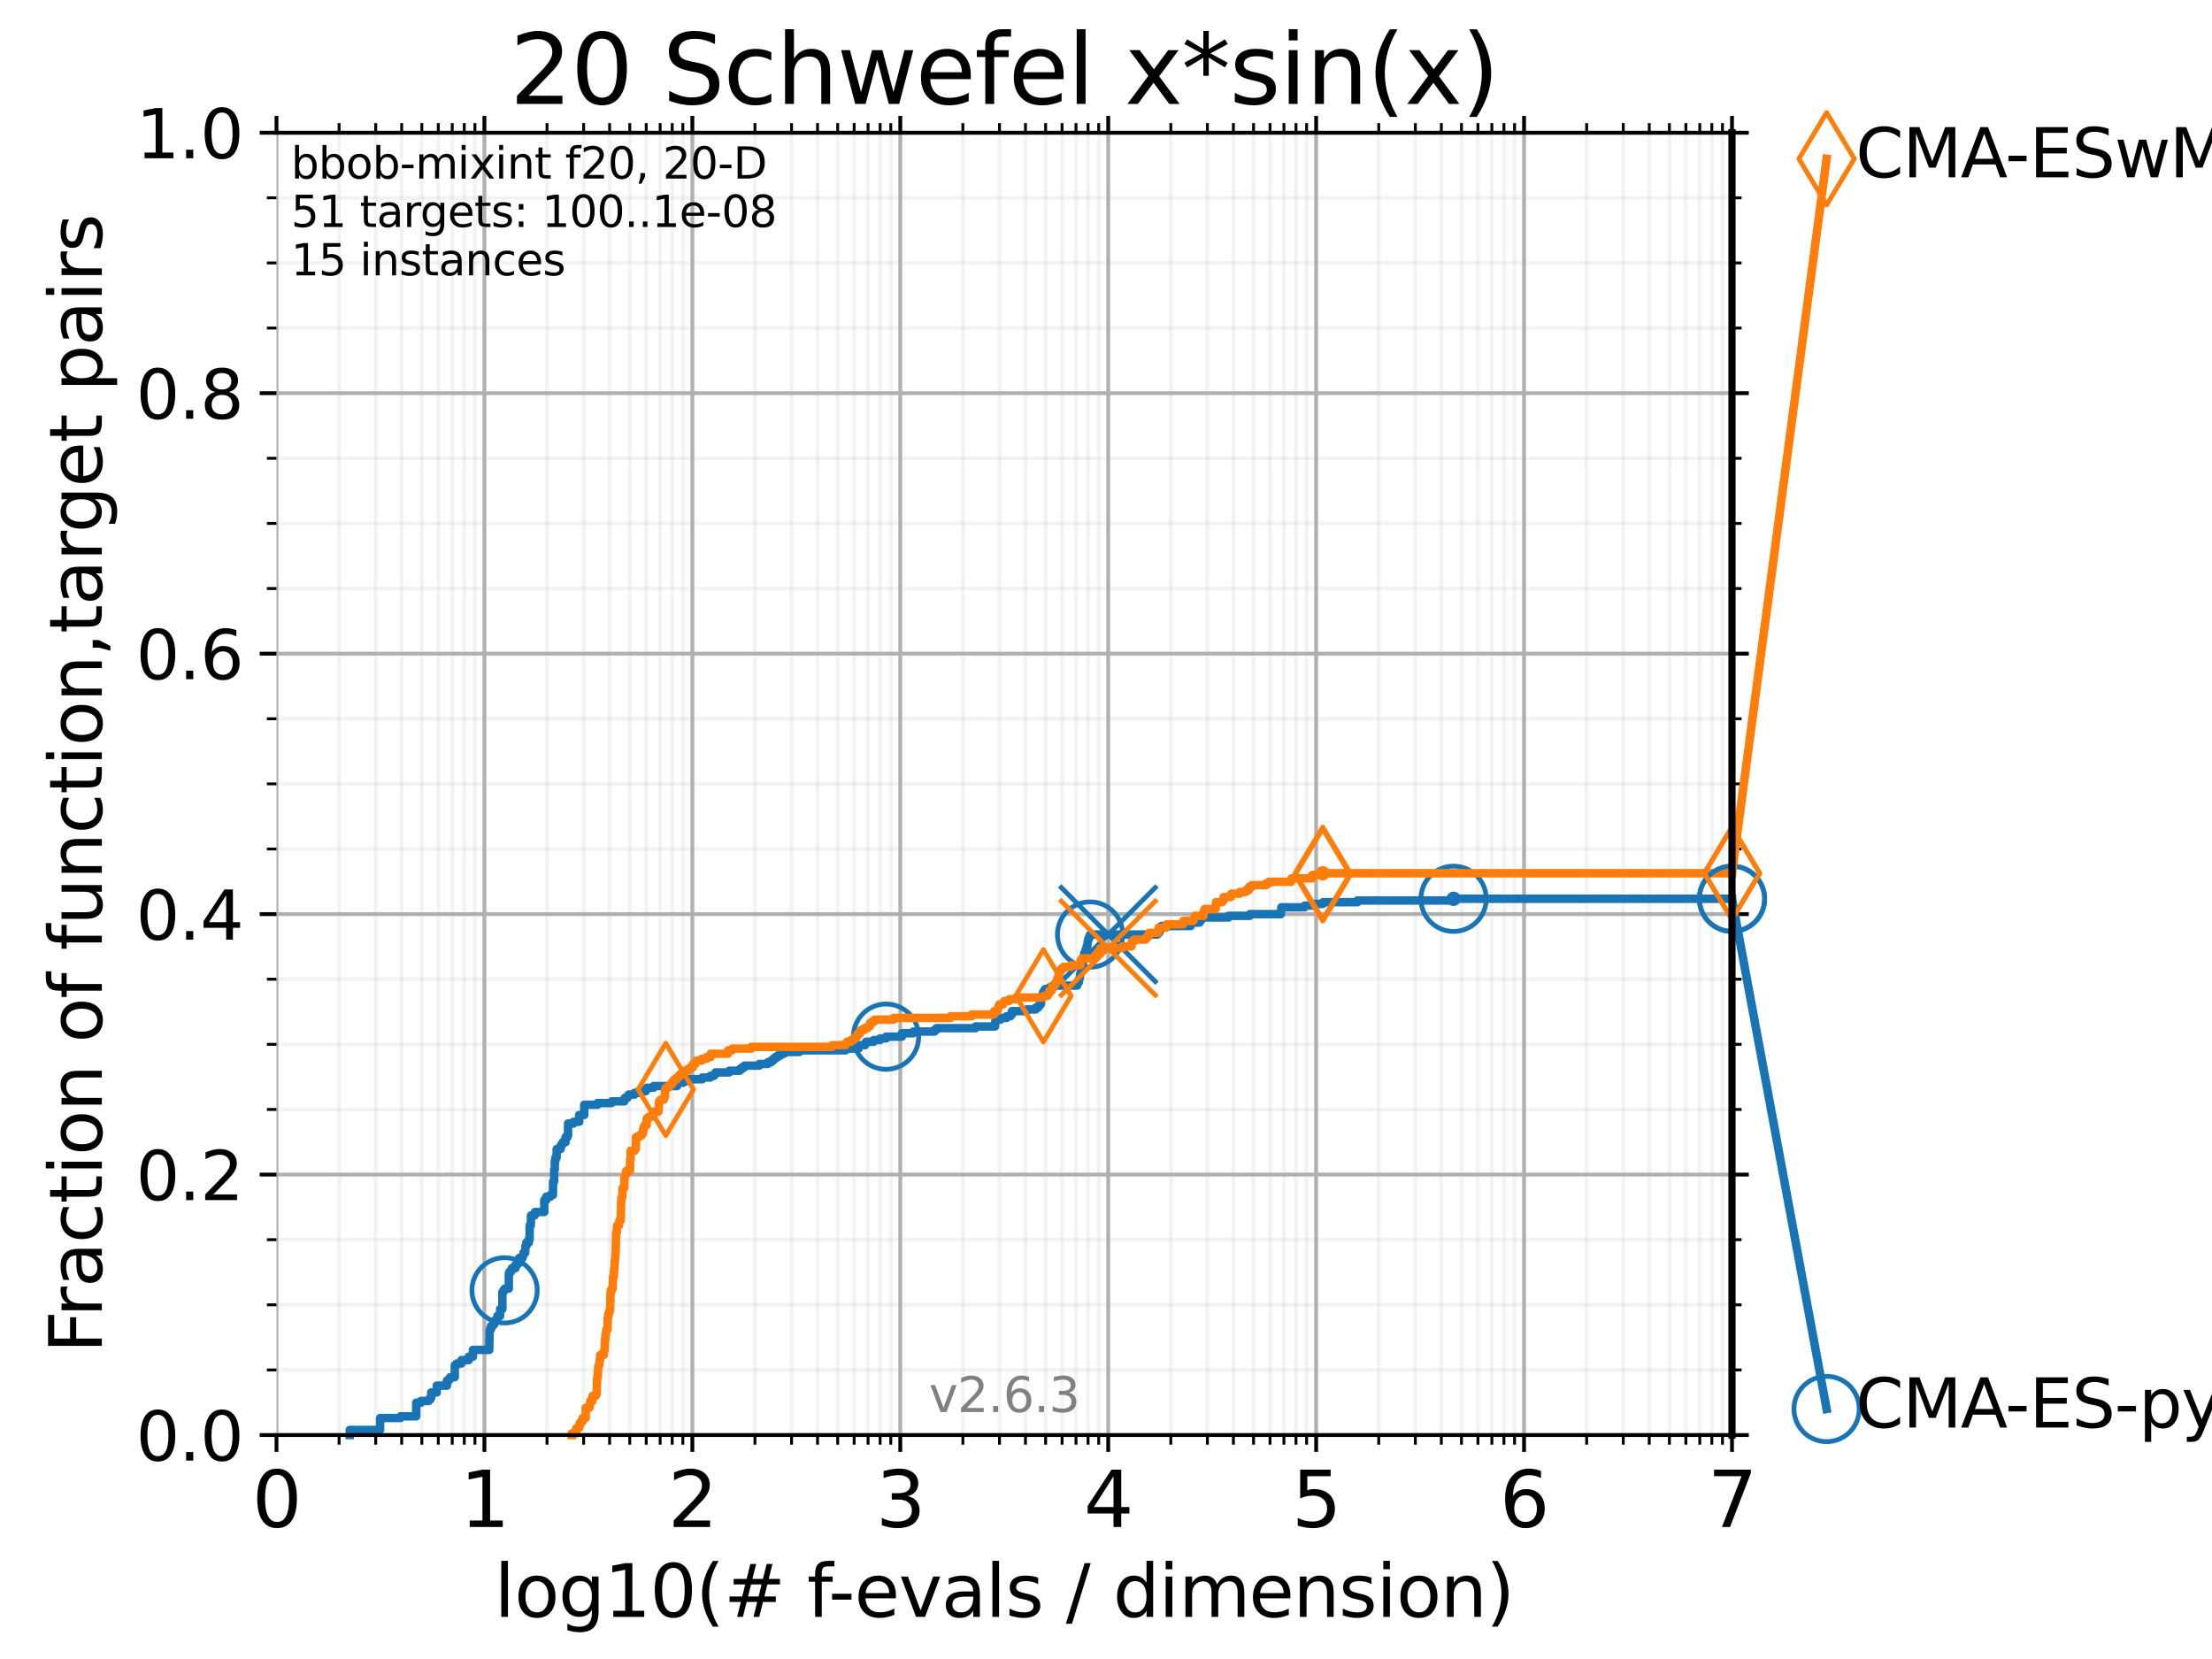 <?xml version="1.0" encoding="utf-8" standalone="no"?>
<!DOCTYPE svg PUBLIC "-//W3C//DTD SVG 1.1//EN"
  "http://www.w3.org/Graphics/SVG/1.1/DTD/svg11.dtd">
<svg xmlns:xlink="http://www.w3.org/1999/xlink" width="460.8pt" height="345.6pt" viewBox="0 0 460.8 345.6" xmlns="http://www.w3.org/2000/svg" version="1.1">
 <defs>
  <style type="text/css">*{stroke-linejoin: round; stroke-linecap: butt}</style>
 </defs>
 <g id="figure_1">
  <g id="patch_1">
   <path d="M 0 345.6 
L 460.8 345.6 
L 460.8 0 
L 0 0 
z
" style="fill: #ffffff"/>
  </g>
  <g id="axes_1">
   <g id="patch_2">
    <path d="M 57.6 298.944 
L 360.806 298.944 
L 360.806 27.648 
L 57.6 27.648 
z
" style="fill: #ffffff"/>
   </g>
   <g id="matplotlib.axis_1">
    <g id="xtick_1">
     <g id="line2d_1">
      <path d="M 57.6 298.944 
L 57.6 27.648 
" clip-path="url(#p2f38a1f256)" style="fill: none; stroke: #b0b0b0; stroke-width: 0.8; stroke-linecap: square"/>
     </g>
     <g id="line2d_2">
      <defs>
       <path id="maa2c84aea0" d="M 0 0 
L 0 3.5 
" style="stroke: #000000; stroke-width: 0.8"/>
      </defs>
      <g>
       <use xlink:href="#maa2c84aea0" x="57.6" y="298.944" style="stroke: #000000; stroke-width: 0.8"/>
      </g>
     </g>
     <g id="line2d_3">
      <defs>
       <path id="mec6c6c60b9" d="M 0 0 
L 0 -3.5 
" style="stroke: #000000; stroke-width: 0.8"/>
      </defs>
      <g>
       <use xlink:href="#mec6c6c60b9" x="57.6" y="27.648" style="stroke: #000000; stroke-width: 0.8"/>
      </g>
     </g>
     <g id="text_1">
      <!-- 0 -->
      <g transform="translate(52.51 318.101) scale(0.16 -0.16)">
       <defs>
        <path id="DejaVuSans-30" d="M 2034 4250 
Q 1547 4250 1301 3770 
Q 1056 3291 1056 2328 
Q 1056 1369 1301 889 
Q 1547 409 2034 409 
Q 2525 409 2770 889 
Q 3016 1369 3016 2328 
Q 3016 3291 2770 3770 
Q 2525 4250 2034 4250 
z
M 2034 4750 
Q 2819 4750 3233 4129 
Q 3647 3509 3647 2328 
Q 3647 1150 3233 529 
Q 2819 -91 2034 -91 
Q 1250 -91 836 529 
Q 422 1150 422 2328 
Q 422 3509 836 4129 
Q 1250 4750 2034 4750 
z
" transform="scale(0.016)"/>
       </defs>
       <use xlink:href="#DejaVuSans-30"/>
      </g>
     </g>
    </g>
    <g id="xtick_2">
     <g id="line2d_4">
      <path d="M 100.915 298.944 
L 100.915 27.648 
" clip-path="url(#p2f38a1f256)" style="fill: none; stroke: #b0b0b0; stroke-width: 0.8; stroke-linecap: square"/>
     </g>
     <g id="line2d_5">
      <g>
       <use xlink:href="#maa2c84aea0" x="100.915" y="298.944" style="stroke: #000000; stroke-width: 0.8"/>
      </g>
     </g>
     <g id="line2d_6">
      <g>
       <use xlink:href="#mec6c6c60b9" x="100.915" y="27.648" style="stroke: #000000; stroke-width: 0.8"/>
      </g>
     </g>
     <g id="text_2">
      <!-- 1 -->
      <g transform="translate(95.825 318.101) scale(0.16 -0.16)">
       <defs>
        <path id="DejaVuSans-31" d="M 794 531 
L 1825 531 
L 1825 4091 
L 703 3866 
L 703 4441 
L 1819 4666 
L 2450 4666 
L 2450 531 
L 3481 531 
L 3481 0 
L 794 0 
L 794 531 
z
" transform="scale(0.016)"/>
       </defs>
       <use xlink:href="#DejaVuSans-31"/>
      </g>
     </g>
    </g>
    <g id="xtick_3">
     <g id="line2d_7">
      <path d="M 144.23 298.944 
L 144.23 27.648 
" clip-path="url(#p2f38a1f256)" style="fill: none; stroke: #b0b0b0; stroke-width: 0.8; stroke-linecap: square"/>
     </g>
     <g id="line2d_8">
      <g>
       <use xlink:href="#maa2c84aea0" x="144.23" y="298.944" style="stroke: #000000; stroke-width: 0.8"/>
      </g>
     </g>
     <g id="line2d_9">
      <g>
       <use xlink:href="#mec6c6c60b9" x="144.23" y="27.648" style="stroke: #000000; stroke-width: 0.8"/>
      </g>
     </g>
     <g id="text_3">
      <!-- 2 -->
      <g transform="translate(139.14 318.101) scale(0.16 -0.16)">
       <defs>
        <path id="DejaVuSans-32" d="M 1228 531 
L 3431 531 
L 3431 0 
L 469 0 
L 469 531 
Q 828 903 1448 1529 
Q 2069 2156 2228 2338 
Q 2531 2678 2651 2914 
Q 2772 3150 2772 3378 
Q 2772 3750 2511 3984 
Q 2250 4219 1831 4219 
Q 1534 4219 1204 4116 
Q 875 4013 500 3803 
L 500 4441 
Q 881 4594 1212 4672 
Q 1544 4750 1819 4750 
Q 2544 4750 2975 4387 
Q 3406 4025 3406 3419 
Q 3406 3131 3298 2873 
Q 3191 2616 2906 2266 
Q 2828 2175 2409 1742 
Q 1991 1309 1228 531 
z
" transform="scale(0.016)"/>
       </defs>
       <use xlink:href="#DejaVuSans-32"/>
      </g>
     </g>
    </g>
    <g id="xtick_4">
     <g id="line2d_10">
      <path d="M 187.546 298.944 
L 187.546 27.648 
" clip-path="url(#p2f38a1f256)" style="fill: none; stroke: #b0b0b0; stroke-width: 0.8; stroke-linecap: square"/>
     </g>
     <g id="line2d_11">
      <g>
       <use xlink:href="#maa2c84aea0" x="187.546" y="298.944" style="stroke: #000000; stroke-width: 0.8"/>
      </g>
     </g>
     <g id="line2d_12">
      <g>
       <use xlink:href="#mec6c6c60b9" x="187.546" y="27.648" style="stroke: #000000; stroke-width: 0.8"/>
      </g>
     </g>
     <g id="text_4">
      <!-- 3 -->
      <g transform="translate(182.456 318.101) scale(0.16 -0.16)">
       <defs>
        <path id="DejaVuSans-33" d="M 2597 2516 
Q 3050 2419 3304 2112 
Q 3559 1806 3559 1356 
Q 3559 666 3084 287 
Q 2609 -91 1734 -91 
Q 1441 -91 1130 -33 
Q 819 25 488 141 
L 488 750 
Q 750 597 1062 519 
Q 1375 441 1716 441 
Q 2309 441 2620 675 
Q 2931 909 2931 1356 
Q 2931 1769 2642 2001 
Q 2353 2234 1838 2234 
L 1294 2234 
L 1294 2753 
L 1863 2753 
Q 2328 2753 2575 2939 
Q 2822 3125 2822 3475 
Q 2822 3834 2567 4026 
Q 2313 4219 1838 4219 
Q 1578 4219 1281 4162 
Q 984 4106 628 3988 
L 628 4550 
Q 988 4650 1302 4700 
Q 1616 4750 1894 4750 
Q 2613 4750 3031 4423 
Q 3450 4097 3450 3541 
Q 3450 3153 3228 2886 
Q 3006 2619 2597 2516 
z
" transform="scale(0.016)"/>
       </defs>
       <use xlink:href="#DejaVuSans-33"/>
      </g>
     </g>
    </g>
    <g id="xtick_5">
     <g id="line2d_13">
      <path d="M 230.861 298.944 
L 230.861 27.648 
" clip-path="url(#p2f38a1f256)" style="fill: none; stroke: #b0b0b0; stroke-width: 0.8; stroke-linecap: square"/>
     </g>
     <g id="line2d_14">
      <g>
       <use xlink:href="#maa2c84aea0" x="230.861" y="298.944" style="stroke: #000000; stroke-width: 0.8"/>
      </g>
     </g>
     <g id="line2d_15">
      <g>
       <use xlink:href="#mec6c6c60b9" x="230.861" y="27.648" style="stroke: #000000; stroke-width: 0.8"/>
      </g>
     </g>
     <g id="text_5">
      <!-- 4 -->
      <g transform="translate(225.771 318.101) scale(0.16 -0.16)">
       <defs>
        <path id="DejaVuSans-34" d="M 2419 4116 
L 825 1625 
L 2419 1625 
L 2419 4116 
z
M 2253 4666 
L 3047 4666 
L 3047 1625 
L 3713 1625 
L 3713 1100 
L 3047 1100 
L 3047 0 
L 2419 0 
L 2419 1100 
L 313 1100 
L 313 1709 
L 2253 4666 
z
" transform="scale(0.016)"/>
       </defs>
       <use xlink:href="#DejaVuSans-34"/>
      </g>
     </g>
    </g>
    <g id="xtick_6">
     <g id="line2d_16">
      <path d="M 274.176 298.944 
L 274.176 27.648 
" clip-path="url(#p2f38a1f256)" style="fill: none; stroke: #b0b0b0; stroke-width: 0.8; stroke-linecap: square"/>
     </g>
     <g id="line2d_17">
      <g>
       <use xlink:href="#maa2c84aea0" x="274.176" y="298.944" style="stroke: #000000; stroke-width: 0.8"/>
      </g>
     </g>
     <g id="line2d_18">
      <g>
       <use xlink:href="#mec6c6c60b9" x="274.176" y="27.648" style="stroke: #000000; stroke-width: 0.8"/>
      </g>
     </g>
     <g id="text_6">
      <!-- 5 -->
      <g transform="translate(269.086 318.101) scale(0.16 -0.16)">
       <defs>
        <path id="DejaVuSans-35" d="M 691 4666 
L 3169 4666 
L 3169 4134 
L 1269 4134 
L 1269 2991 
Q 1406 3038 1543 3061 
Q 1681 3084 1819 3084 
Q 2600 3084 3056 2656 
Q 3513 2228 3513 1497 
Q 3513 744 3044 326 
Q 2575 -91 1722 -91 
Q 1428 -91 1123 -41 
Q 819 9 494 109 
L 494 744 
Q 775 591 1075 516 
Q 1375 441 1709 441 
Q 2250 441 2565 725 
Q 2881 1009 2881 1497 
Q 2881 1984 2565 2268 
Q 2250 2553 1709 2553 
Q 1456 2553 1204 2497 
Q 953 2441 691 2322 
L 691 4666 
z
" transform="scale(0.016)"/>
       </defs>
       <use xlink:href="#DejaVuSans-35"/>
      </g>
     </g>
    </g>
    <g id="xtick_7">
     <g id="line2d_19">
      <path d="M 317.491 298.944 
L 317.491 27.648 
" clip-path="url(#p2f38a1f256)" style="fill: none; stroke: #b0b0b0; stroke-width: 0.8; stroke-linecap: square"/>
     </g>
     <g id="line2d_20">
      <g>
       <use xlink:href="#maa2c84aea0" x="317.491" y="298.944" style="stroke: #000000; stroke-width: 0.8"/>
      </g>
     </g>
     <g id="line2d_21">
      <g>
       <use xlink:href="#mec6c6c60b9" x="317.491" y="27.648" style="stroke: #000000; stroke-width: 0.8"/>
      </g>
     </g>
     <g id="text_7">
      <!-- 6 -->
      <g transform="translate(312.401 318.101) scale(0.16 -0.16)">
       <defs>
        <path id="DejaVuSans-36" d="M 2113 2584 
Q 1688 2584 1439 2293 
Q 1191 2003 1191 1497 
Q 1191 994 1439 701 
Q 1688 409 2113 409 
Q 2538 409 2786 701 
Q 3034 994 3034 1497 
Q 3034 2003 2786 2293 
Q 2538 2584 2113 2584 
z
M 3366 4563 
L 3366 3988 
Q 3128 4100 2886 4159 
Q 2644 4219 2406 4219 
Q 1781 4219 1451 3797 
Q 1122 3375 1075 2522 
Q 1259 2794 1537 2939 
Q 1816 3084 2150 3084 
Q 2853 3084 3261 2657 
Q 3669 2231 3669 1497 
Q 3669 778 3244 343 
Q 2819 -91 2113 -91 
Q 1303 -91 875 529 
Q 447 1150 447 2328 
Q 447 3434 972 4092 
Q 1497 4750 2381 4750 
Q 2619 4750 2861 4703 
Q 3103 4656 3366 4563 
z
" transform="scale(0.016)"/>
       </defs>
       <use xlink:href="#DejaVuSans-36"/>
      </g>
     </g>
    </g>
    <g id="xtick_8">
     <g id="line2d_22">
      <path d="M 360.806 298.944 
L 360.806 27.648 
" clip-path="url(#p2f38a1f256)" style="fill: none; stroke: #b0b0b0; stroke-width: 0.8; stroke-linecap: square"/>
     </g>
     <g id="line2d_23">
      <g>
       <use xlink:href="#maa2c84aea0" x="360.806" y="298.944" style="stroke: #000000; stroke-width: 0.8"/>
      </g>
     </g>
     <g id="line2d_24">
      <g>
       <use xlink:href="#mec6c6c60b9" x="360.806" y="27.648" style="stroke: #000000; stroke-width: 0.8"/>
      </g>
     </g>
     <g id="text_8">
      <!-- 7 -->
      <g transform="translate(355.716 318.101) scale(0.16 -0.16)">
       <defs>
        <path id="DejaVuSans-37" d="M 525 4666 
L 3525 4666 
L 3525 4397 
L 1831 0 
L 1172 0 
L 2766 4134 
L 525 4134 
L 525 4666 
z
" transform="scale(0.016)"/>
       </defs>
       <use xlink:href="#DejaVuSans-37"/>
      </g>
     </g>
    </g>
    <g id="xtick_9">
     <g id="line2d_25">
      <path d="M 70.639 298.944 
L 70.639 27.648 
" clip-path="url(#p2f38a1f256)" style="fill: none; stroke: #b0b0b0; stroke-opacity: 0.15; stroke-width: 0.8; stroke-linecap: square"/>
     </g>
     <g id="line2d_26">
      <defs>
       <path id="m8bd3b75fb8" d="M 0 0 
L 0 2 
" style="stroke: #000000; stroke-width: 0.6"/>
      </defs>
      <g>
       <use xlink:href="#m8bd3b75fb8" x="70.639" y="298.944" style="stroke: #000000; stroke-width: 0.6"/>
      </g>
     </g>
     <g id="line2d_27">
      <defs>
       <path id="m72e3d95c76" d="M 0 0 
L 0 -2 
" style="stroke: #000000; stroke-width: 0.6"/>
      </defs>
      <g>
       <use xlink:href="#m72e3d95c76" x="70.639" y="27.648" style="stroke: #000000; stroke-width: 0.6"/>
      </g>
     </g>
    </g>
    <g id="xtick_10">
     <g id="line2d_28">
      <path d="M 78.267 298.944 
L 78.267 27.648 
" clip-path="url(#p2f38a1f256)" style="fill: none; stroke: #b0b0b0; stroke-opacity: 0.15; stroke-width: 0.8; stroke-linecap: square"/>
     </g>
     <g id="line2d_29">
      <g>
       <use xlink:href="#m8bd3b75fb8" x="78.267" y="298.944" style="stroke: #000000; stroke-width: 0.6"/>
      </g>
     </g>
     <g id="line2d_30">
      <g>
       <use xlink:href="#m72e3d95c76" x="78.267" y="27.648" style="stroke: #000000; stroke-width: 0.6"/>
      </g>
     </g>
    </g>
    <g id="xtick_11">
     <g id="line2d_31">
      <path d="M 83.678 298.944 
L 83.678 27.648 
" clip-path="url(#p2f38a1f256)" style="fill: none; stroke: #b0b0b0; stroke-opacity: 0.15; stroke-width: 0.8; stroke-linecap: square"/>
     </g>
     <g id="line2d_32">
      <g>
       <use xlink:href="#m8bd3b75fb8" x="83.678" y="298.944" style="stroke: #000000; stroke-width: 0.6"/>
      </g>
     </g>
     <g id="line2d_33">
      <g>
       <use xlink:href="#m72e3d95c76" x="83.678" y="27.648" style="stroke: #000000; stroke-width: 0.6"/>
      </g>
     </g>
    </g>
    <g id="xtick_12">
     <g id="line2d_34">
      <path d="M 87.876 298.944 
L 87.876 27.648 
" clip-path="url(#p2f38a1f256)" style="fill: none; stroke: #b0b0b0; stroke-opacity: 0.15; stroke-width: 0.8; stroke-linecap: square"/>
     </g>
     <g id="line2d_35">
      <g>
       <use xlink:href="#m8bd3b75fb8" x="87.876" y="298.944" style="stroke: #000000; stroke-width: 0.6"/>
      </g>
     </g>
     <g id="line2d_36">
      <g>
       <use xlink:href="#m72e3d95c76" x="87.876" y="27.648" style="stroke: #000000; stroke-width: 0.6"/>
      </g>
     </g>
    </g>
    <g id="xtick_13">
     <g id="line2d_37">
      <path d="M 91.306 298.944 
L 91.306 27.648 
" clip-path="url(#p2f38a1f256)" style="fill: none; stroke: #b0b0b0; stroke-opacity: 0.15; stroke-width: 0.8; stroke-linecap: square"/>
     </g>
     <g id="line2d_38">
      <g>
       <use xlink:href="#m8bd3b75fb8" x="91.306" y="298.944" style="stroke: #000000; stroke-width: 0.6"/>
      </g>
     </g>
     <g id="line2d_39">
      <g>
       <use xlink:href="#m72e3d95c76" x="91.306" y="27.648" style="stroke: #000000; stroke-width: 0.6"/>
      </g>
     </g>
    </g>
    <g id="xtick_14">
     <g id="line2d_40">
      <path d="M 94.206 298.944 
L 94.206 27.648 
" clip-path="url(#p2f38a1f256)" style="fill: none; stroke: #b0b0b0; stroke-opacity: 0.15; stroke-width: 0.8; stroke-linecap: square"/>
     </g>
     <g id="line2d_41">
      <g>
       <use xlink:href="#m8bd3b75fb8" x="94.206" y="298.944" style="stroke: #000000; stroke-width: 0.6"/>
      </g>
     </g>
     <g id="line2d_42">
      <g>
       <use xlink:href="#m72e3d95c76" x="94.206" y="27.648" style="stroke: #000000; stroke-width: 0.6"/>
      </g>
     </g>
    </g>
    <g id="xtick_15">
     <g id="line2d_43">
      <path d="M 96.718 298.944 
L 96.718 27.648 
" clip-path="url(#p2f38a1f256)" style="fill: none; stroke: #b0b0b0; stroke-opacity: 0.15; stroke-width: 0.8; stroke-linecap: square"/>
     </g>
     <g id="line2d_44">
      <g>
       <use xlink:href="#m8bd3b75fb8" x="96.718" y="298.944" style="stroke: #000000; stroke-width: 0.6"/>
      </g>
     </g>
     <g id="line2d_45">
      <g>
       <use xlink:href="#m72e3d95c76" x="96.718" y="27.648" style="stroke: #000000; stroke-width: 0.6"/>
      </g>
     </g>
    </g>
    <g id="xtick_16">
     <g id="line2d_46">
      <path d="M 98.933 298.944 
L 98.933 27.648 
" clip-path="url(#p2f38a1f256)" style="fill: none; stroke: #b0b0b0; stroke-opacity: 0.15; stroke-width: 0.8; stroke-linecap: square"/>
     </g>
     <g id="line2d_47">
      <g>
       <use xlink:href="#m8bd3b75fb8" x="98.933" y="298.944" style="stroke: #000000; stroke-width: 0.6"/>
      </g>
     </g>
     <g id="line2d_48">
      <g>
       <use xlink:href="#m72e3d95c76" x="98.933" y="27.648" style="stroke: #000000; stroke-width: 0.6"/>
      </g>
     </g>
    </g>
    <g id="xtick_17">
     <g id="line2d_49">
      <path d="M 113.954 298.944 
L 113.954 27.648 
" clip-path="url(#p2f38a1f256)" style="fill: none; stroke: #b0b0b0; stroke-opacity: 0.15; stroke-width: 0.8; stroke-linecap: square"/>
     </g>
     <g id="line2d_50">
      <g>
       <use xlink:href="#m8bd3b75fb8" x="113.954" y="298.944" style="stroke: #000000; stroke-width: 0.6"/>
      </g>
     </g>
     <g id="line2d_51">
      <g>
       <use xlink:href="#m72e3d95c76" x="113.954" y="27.648" style="stroke: #000000; stroke-width: 0.6"/>
      </g>
     </g>
    </g>
    <g id="xtick_18">
     <g id="line2d_52">
      <path d="M 121.582 298.944 
L 121.582 27.648 
" clip-path="url(#p2f38a1f256)" style="fill: none; stroke: #b0b0b0; stroke-opacity: 0.15; stroke-width: 0.8; stroke-linecap: square"/>
     </g>
     <g id="line2d_53">
      <g>
       <use xlink:href="#m8bd3b75fb8" x="121.582" y="298.944" style="stroke: #000000; stroke-width: 0.6"/>
      </g>
     </g>
     <g id="line2d_54">
      <g>
       <use xlink:href="#m72e3d95c76" x="121.582" y="27.648" style="stroke: #000000; stroke-width: 0.6"/>
      </g>
     </g>
    </g>
    <g id="xtick_19">
     <g id="line2d_55">
      <path d="M 126.994 298.944 
L 126.994 27.648 
" clip-path="url(#p2f38a1f256)" style="fill: none; stroke: #b0b0b0; stroke-opacity: 0.15; stroke-width: 0.8; stroke-linecap: square"/>
     </g>
     <g id="line2d_56">
      <g>
       <use xlink:href="#m8bd3b75fb8" x="126.994" y="298.944" style="stroke: #000000; stroke-width: 0.6"/>
      </g>
     </g>
     <g id="line2d_57">
      <g>
       <use xlink:href="#m72e3d95c76" x="126.994" y="27.648" style="stroke: #000000; stroke-width: 0.6"/>
      </g>
     </g>
    </g>
    <g id="xtick_20">
     <g id="line2d_58">
      <path d="M 131.191 298.944 
L 131.191 27.648 
" clip-path="url(#p2f38a1f256)" style="fill: none; stroke: #b0b0b0; stroke-opacity: 0.15; stroke-width: 0.8; stroke-linecap: square"/>
     </g>
     <g id="line2d_59">
      <g>
       <use xlink:href="#m8bd3b75fb8" x="131.191" y="298.944" style="stroke: #000000; stroke-width: 0.6"/>
      </g>
     </g>
     <g id="line2d_60">
      <g>
       <use xlink:href="#m72e3d95c76" x="131.191" y="27.648" style="stroke: #000000; stroke-width: 0.6"/>
      </g>
     </g>
    </g>
    <g id="xtick_21">
     <g id="line2d_61">
      <path d="M 134.621 298.944 
L 134.621 27.648 
" clip-path="url(#p2f38a1f256)" style="fill: none; stroke: #b0b0b0; stroke-opacity: 0.15; stroke-width: 0.8; stroke-linecap: square"/>
     </g>
     <g id="line2d_62">
      <g>
       <use xlink:href="#m8bd3b75fb8" x="134.621" y="298.944" style="stroke: #000000; stroke-width: 0.6"/>
      </g>
     </g>
     <g id="line2d_63">
      <g>
       <use xlink:href="#m72e3d95c76" x="134.621" y="27.648" style="stroke: #000000; stroke-width: 0.6"/>
      </g>
     </g>
    </g>
    <g id="xtick_22">
     <g id="line2d_64">
      <path d="M 137.521 298.944 
L 137.521 27.648 
" clip-path="url(#p2f38a1f256)" style="fill: none; stroke: #b0b0b0; stroke-opacity: 0.15; stroke-width: 0.8; stroke-linecap: square"/>
     </g>
     <g id="line2d_65">
      <g>
       <use xlink:href="#m8bd3b75fb8" x="137.521" y="298.944" style="stroke: #000000; stroke-width: 0.6"/>
      </g>
     </g>
     <g id="line2d_66">
      <g>
       <use xlink:href="#m72e3d95c76" x="137.521" y="27.648" style="stroke: #000000; stroke-width: 0.6"/>
      </g>
     </g>
    </g>
    <g id="xtick_23">
     <g id="line2d_67">
      <path d="M 140.033 298.944 
L 140.033 27.648 
" clip-path="url(#p2f38a1f256)" style="fill: none; stroke: #b0b0b0; stroke-opacity: 0.15; stroke-width: 0.8; stroke-linecap: square"/>
     </g>
     <g id="line2d_68">
      <g>
       <use xlink:href="#m8bd3b75fb8" x="140.033" y="298.944" style="stroke: #000000; stroke-width: 0.6"/>
      </g>
     </g>
     <g id="line2d_69">
      <g>
       <use xlink:href="#m72e3d95c76" x="140.033" y="27.648" style="stroke: #000000; stroke-width: 0.6"/>
      </g>
     </g>
    </g>
    <g id="xtick_24">
     <g id="line2d_70">
      <path d="M 142.248 298.944 
L 142.248 27.648 
" clip-path="url(#p2f38a1f256)" style="fill: none; stroke: #b0b0b0; stroke-opacity: 0.15; stroke-width: 0.8; stroke-linecap: square"/>
     </g>
     <g id="line2d_71">
      <g>
       <use xlink:href="#m8bd3b75fb8" x="142.248" y="298.944" style="stroke: #000000; stroke-width: 0.6"/>
      </g>
     </g>
     <g id="line2d_72">
      <g>
       <use xlink:href="#m72e3d95c76" x="142.248" y="27.648" style="stroke: #000000; stroke-width: 0.6"/>
      </g>
     </g>
    </g>
    <g id="xtick_25">
     <g id="line2d_73">
      <path d="M 157.27 298.944 
L 157.27 27.648 
" clip-path="url(#p2f38a1f256)" style="fill: none; stroke: #b0b0b0; stroke-opacity: 0.15; stroke-width: 0.8; stroke-linecap: square"/>
     </g>
     <g id="line2d_74">
      <g>
       <use xlink:href="#m8bd3b75fb8" x="157.27" y="298.944" style="stroke: #000000; stroke-width: 0.6"/>
      </g>
     </g>
     <g id="line2d_75">
      <g>
       <use xlink:href="#m72e3d95c76" x="157.27" y="27.648" style="stroke: #000000; stroke-width: 0.6"/>
      </g>
     </g>
    </g>
    <g id="xtick_26">
     <g id="line2d_76">
      <path d="M 164.897 298.944 
L 164.897 27.648 
" clip-path="url(#p2f38a1f256)" style="fill: none; stroke: #b0b0b0; stroke-opacity: 0.15; stroke-width: 0.8; stroke-linecap: square"/>
     </g>
     <g id="line2d_77">
      <g>
       <use xlink:href="#m8bd3b75fb8" x="164.897" y="298.944" style="stroke: #000000; stroke-width: 0.6"/>
      </g>
     </g>
     <g id="line2d_78">
      <g>
       <use xlink:href="#m72e3d95c76" x="164.897" y="27.648" style="stroke: #000000; stroke-width: 0.6"/>
      </g>
     </g>
    </g>
    <g id="xtick_27">
     <g id="line2d_79">
      <path d="M 170.309 298.944 
L 170.309 27.648 
" clip-path="url(#p2f38a1f256)" style="fill: none; stroke: #b0b0b0; stroke-opacity: 0.15; stroke-width: 0.8; stroke-linecap: square"/>
     </g>
     <g id="line2d_80">
      <g>
       <use xlink:href="#m8bd3b75fb8" x="170.309" y="298.944" style="stroke: #000000; stroke-width: 0.6"/>
      </g>
     </g>
     <g id="line2d_81">
      <g>
       <use xlink:href="#m72e3d95c76" x="170.309" y="27.648" style="stroke: #000000; stroke-width: 0.6"/>
      </g>
     </g>
    </g>
    <g id="xtick_28">
     <g id="line2d_82">
      <path d="M 174.506 298.944 
L 174.506 27.648 
" clip-path="url(#p2f38a1f256)" style="fill: none; stroke: #b0b0b0; stroke-opacity: 0.15; stroke-width: 0.8; stroke-linecap: square"/>
     </g>
     <g id="line2d_83">
      <g>
       <use xlink:href="#m8bd3b75fb8" x="174.506" y="298.944" style="stroke: #000000; stroke-width: 0.6"/>
      </g>
     </g>
     <g id="line2d_84">
      <g>
       <use xlink:href="#m72e3d95c76" x="174.506" y="27.648" style="stroke: #000000; stroke-width: 0.6"/>
      </g>
     </g>
    </g>
    <g id="xtick_29">
     <g id="line2d_85">
      <path d="M 177.936 298.944 
L 177.936 27.648 
" clip-path="url(#p2f38a1f256)" style="fill: none; stroke: #b0b0b0; stroke-opacity: 0.15; stroke-width: 0.8; stroke-linecap: square"/>
     </g>
     <g id="line2d_86">
      <g>
       <use xlink:href="#m8bd3b75fb8" x="177.936" y="298.944" style="stroke: #000000; stroke-width: 0.6"/>
      </g>
     </g>
     <g id="line2d_87">
      <g>
       <use xlink:href="#m72e3d95c76" x="177.936" y="27.648" style="stroke: #000000; stroke-width: 0.6"/>
      </g>
     </g>
    </g>
    <g id="xtick_30">
     <g id="line2d_88">
      <path d="M 180.836 298.944 
L 180.836 27.648 
" clip-path="url(#p2f38a1f256)" style="fill: none; stroke: #b0b0b0; stroke-opacity: 0.15; stroke-width: 0.8; stroke-linecap: square"/>
     </g>
     <g id="line2d_89">
      <g>
       <use xlink:href="#m8bd3b75fb8" x="180.836" y="298.944" style="stroke: #000000; stroke-width: 0.6"/>
      </g>
     </g>
     <g id="line2d_90">
      <g>
       <use xlink:href="#m72e3d95c76" x="180.836" y="27.648" style="stroke: #000000; stroke-width: 0.6"/>
      </g>
     </g>
    </g>
    <g id="xtick_31">
     <g id="line2d_91">
      <path d="M 183.348 298.944 
L 183.348 27.648 
" clip-path="url(#p2f38a1f256)" style="fill: none; stroke: #b0b0b0; stroke-opacity: 0.15; stroke-width: 0.8; stroke-linecap: square"/>
     </g>
     <g id="line2d_92">
      <g>
       <use xlink:href="#m8bd3b75fb8" x="183.348" y="298.944" style="stroke: #000000; stroke-width: 0.6"/>
      </g>
     </g>
     <g id="line2d_93">
      <g>
       <use xlink:href="#m72e3d95c76" x="183.348" y="27.648" style="stroke: #000000; stroke-width: 0.6"/>
      </g>
     </g>
    </g>
    <g id="xtick_32">
     <g id="line2d_94">
      <path d="M 185.564 298.944 
L 185.564 27.648 
" clip-path="url(#p2f38a1f256)" style="fill: none; stroke: #b0b0b0; stroke-opacity: 0.15; stroke-width: 0.8; stroke-linecap: square"/>
     </g>
     <g id="line2d_95">
      <g>
       <use xlink:href="#m8bd3b75fb8" x="185.564" y="298.944" style="stroke: #000000; stroke-width: 0.6"/>
      </g>
     </g>
     <g id="line2d_96">
      <g>
       <use xlink:href="#m72e3d95c76" x="185.564" y="27.648" style="stroke: #000000; stroke-width: 0.6"/>
      </g>
     </g>
    </g>
    <g id="xtick_33">
     <g id="line2d_97">
      <path d="M 200.585 298.944 
L 200.585 27.648 
" clip-path="url(#p2f38a1f256)" style="fill: none; stroke: #b0b0b0; stroke-opacity: 0.15; stroke-width: 0.8; stroke-linecap: square"/>
     </g>
     <g id="line2d_98">
      <g>
       <use xlink:href="#m8bd3b75fb8" x="200.585" y="298.944" style="stroke: #000000; stroke-width: 0.6"/>
      </g>
     </g>
     <g id="line2d_99">
      <g>
       <use xlink:href="#m72e3d95c76" x="200.585" y="27.648" style="stroke: #000000; stroke-width: 0.6"/>
      </g>
     </g>
    </g>
    <g id="xtick_34">
     <g id="line2d_100">
      <path d="M 208.212 298.944 
L 208.212 27.648 
" clip-path="url(#p2f38a1f256)" style="fill: none; stroke: #b0b0b0; stroke-opacity: 0.15; stroke-width: 0.8; stroke-linecap: square"/>
     </g>
     <g id="line2d_101">
      <g>
       <use xlink:href="#m8bd3b75fb8" x="208.212" y="298.944" style="stroke: #000000; stroke-width: 0.6"/>
      </g>
     </g>
     <g id="line2d_102">
      <g>
       <use xlink:href="#m72e3d95c76" x="208.212" y="27.648" style="stroke: #000000; stroke-width: 0.6"/>
      </g>
     </g>
    </g>
    <g id="xtick_35">
     <g id="line2d_103">
      <path d="M 213.624 298.944 
L 213.624 27.648 
" clip-path="url(#p2f38a1f256)" style="fill: none; stroke: #b0b0b0; stroke-opacity: 0.15; stroke-width: 0.8; stroke-linecap: square"/>
     </g>
     <g id="line2d_104">
      <g>
       <use xlink:href="#m8bd3b75fb8" x="213.624" y="298.944" style="stroke: #000000; stroke-width: 0.6"/>
      </g>
     </g>
     <g id="line2d_105">
      <g>
       <use xlink:href="#m72e3d95c76" x="213.624" y="27.648" style="stroke: #000000; stroke-width: 0.6"/>
      </g>
     </g>
    </g>
    <g id="xtick_36">
     <g id="line2d_106">
      <path d="M 217.822 298.944 
L 217.822 27.648 
" clip-path="url(#p2f38a1f256)" style="fill: none; stroke: #b0b0b0; stroke-opacity: 0.15; stroke-width: 0.8; stroke-linecap: square"/>
     </g>
     <g id="line2d_107">
      <g>
       <use xlink:href="#m8bd3b75fb8" x="217.822" y="298.944" style="stroke: #000000; stroke-width: 0.6"/>
      </g>
     </g>
     <g id="line2d_108">
      <g>
       <use xlink:href="#m72e3d95c76" x="217.822" y="27.648" style="stroke: #000000; stroke-width: 0.6"/>
      </g>
     </g>
    </g>
    <g id="xtick_37">
     <g id="line2d_109">
      <path d="M 221.251 298.944 
L 221.251 27.648 
" clip-path="url(#p2f38a1f256)" style="fill: none; stroke: #b0b0b0; stroke-opacity: 0.15; stroke-width: 0.8; stroke-linecap: square"/>
     </g>
     <g id="line2d_110">
      <g>
       <use xlink:href="#m8bd3b75fb8" x="221.251" y="298.944" style="stroke: #000000; stroke-width: 0.6"/>
      </g>
     </g>
     <g id="line2d_111">
      <g>
       <use xlink:href="#m72e3d95c76" x="221.251" y="27.648" style="stroke: #000000; stroke-width: 0.6"/>
      </g>
     </g>
    </g>
    <g id="xtick_38">
     <g id="line2d_112">
      <path d="M 224.151 298.944 
L 224.151 27.648 
" clip-path="url(#p2f38a1f256)" style="fill: none; stroke: #b0b0b0; stroke-opacity: 0.15; stroke-width: 0.8; stroke-linecap: square"/>
     </g>
     <g id="line2d_113">
      <g>
       <use xlink:href="#m8bd3b75fb8" x="224.151" y="298.944" style="stroke: #000000; stroke-width: 0.6"/>
      </g>
     </g>
     <g id="line2d_114">
      <g>
       <use xlink:href="#m72e3d95c76" x="224.151" y="27.648" style="stroke: #000000; stroke-width: 0.6"/>
      </g>
     </g>
    </g>
    <g id="xtick_39">
     <g id="line2d_115">
      <path d="M 226.663 298.944 
L 226.663 27.648 
" clip-path="url(#p2f38a1f256)" style="fill: none; stroke: #b0b0b0; stroke-opacity: 0.15; stroke-width: 0.8; stroke-linecap: square"/>
     </g>
     <g id="line2d_116">
      <g>
       <use xlink:href="#m8bd3b75fb8" x="226.663" y="298.944" style="stroke: #000000; stroke-width: 0.6"/>
      </g>
     </g>
     <g id="line2d_117">
      <g>
       <use xlink:href="#m72e3d95c76" x="226.663" y="27.648" style="stroke: #000000; stroke-width: 0.6"/>
      </g>
     </g>
    </g>
    <g id="xtick_40">
     <g id="line2d_118">
      <path d="M 228.879 298.944 
L 228.879 27.648 
" clip-path="url(#p2f38a1f256)" style="fill: none; stroke: #b0b0b0; stroke-opacity: 0.15; stroke-width: 0.8; stroke-linecap: square"/>
     </g>
     <g id="line2d_119">
      <g>
       <use xlink:href="#m8bd3b75fb8" x="228.879" y="298.944" style="stroke: #000000; stroke-width: 0.6"/>
      </g>
     </g>
     <g id="line2d_120">
      <g>
       <use xlink:href="#m72e3d95c76" x="228.879" y="27.648" style="stroke: #000000; stroke-width: 0.6"/>
      </g>
     </g>
    </g>
    <g id="xtick_41">
     <g id="line2d_121">
      <path d="M 243.9 298.944 
L 243.9 27.648 
" clip-path="url(#p2f38a1f256)" style="fill: none; stroke: #b0b0b0; stroke-opacity: 0.15; stroke-width: 0.8; stroke-linecap: square"/>
     </g>
     <g id="line2d_122">
      <g>
       <use xlink:href="#m8bd3b75fb8" x="243.9" y="298.944" style="stroke: #000000; stroke-width: 0.6"/>
      </g>
     </g>
     <g id="line2d_123">
      <g>
       <use xlink:href="#m72e3d95c76" x="243.9" y="27.648" style="stroke: #000000; stroke-width: 0.6"/>
      </g>
     </g>
    </g>
    <g id="xtick_42">
     <g id="line2d_124">
      <path d="M 251.527 298.944 
L 251.527 27.648 
" clip-path="url(#p2f38a1f256)" style="fill: none; stroke: #b0b0b0; stroke-opacity: 0.15; stroke-width: 0.8; stroke-linecap: square"/>
     </g>
     <g id="line2d_125">
      <g>
       <use xlink:href="#m8bd3b75fb8" x="251.527" y="298.944" style="stroke: #000000; stroke-width: 0.6"/>
      </g>
     </g>
     <g id="line2d_126">
      <g>
       <use xlink:href="#m72e3d95c76" x="251.527" y="27.648" style="stroke: #000000; stroke-width: 0.6"/>
      </g>
     </g>
    </g>
    <g id="xtick_43">
     <g id="line2d_127">
      <path d="M 256.939 298.944 
L 256.939 27.648 
" clip-path="url(#p2f38a1f256)" style="fill: none; stroke: #b0b0b0; stroke-opacity: 0.15; stroke-width: 0.8; stroke-linecap: square"/>
     </g>
     <g id="line2d_128">
      <g>
       <use xlink:href="#m8bd3b75fb8" x="256.939" y="298.944" style="stroke: #000000; stroke-width: 0.6"/>
      </g>
     </g>
     <g id="line2d_129">
      <g>
       <use xlink:href="#m72e3d95c76" x="256.939" y="27.648" style="stroke: #000000; stroke-width: 0.6"/>
      </g>
     </g>
    </g>
    <g id="xtick_44">
     <g id="line2d_130">
      <path d="M 261.137 298.944 
L 261.137 27.648 
" clip-path="url(#p2f38a1f256)" style="fill: none; stroke: #b0b0b0; stroke-opacity: 0.15; stroke-width: 0.8; stroke-linecap: square"/>
     </g>
     <g id="line2d_131">
      <g>
       <use xlink:href="#m8bd3b75fb8" x="261.137" y="298.944" style="stroke: #000000; stroke-width: 0.6"/>
      </g>
     </g>
     <g id="line2d_132">
      <g>
       <use xlink:href="#m72e3d95c76" x="261.137" y="27.648" style="stroke: #000000; stroke-width: 0.6"/>
      </g>
     </g>
    </g>
    <g id="xtick_45">
     <g id="line2d_133">
      <path d="M 264.567 298.944 
L 264.567 27.648 
" clip-path="url(#p2f38a1f256)" style="fill: none; stroke: #b0b0b0; stroke-opacity: 0.15; stroke-width: 0.8; stroke-linecap: square"/>
     </g>
     <g id="line2d_134">
      <g>
       <use xlink:href="#m8bd3b75fb8" x="264.567" y="298.944" style="stroke: #000000; stroke-width: 0.6"/>
      </g>
     </g>
     <g id="line2d_135">
      <g>
       <use xlink:href="#m72e3d95c76" x="264.567" y="27.648" style="stroke: #000000; stroke-width: 0.6"/>
      </g>
     </g>
    </g>
    <g id="xtick_46">
     <g id="line2d_136">
      <path d="M 267.466 298.944 
L 267.466 27.648 
" clip-path="url(#p2f38a1f256)" style="fill: none; stroke: #b0b0b0; stroke-opacity: 0.15; stroke-width: 0.8; stroke-linecap: square"/>
     </g>
     <g id="line2d_137">
      <g>
       <use xlink:href="#m8bd3b75fb8" x="267.466" y="298.944" style="stroke: #000000; stroke-width: 0.6"/>
      </g>
     </g>
     <g id="line2d_138">
      <g>
       <use xlink:href="#m72e3d95c76" x="267.466" y="27.648" style="stroke: #000000; stroke-width: 0.6"/>
      </g>
     </g>
    </g>
    <g id="xtick_47">
     <g id="line2d_139">
      <path d="M 269.978 298.944 
L 269.978 27.648 
" clip-path="url(#p2f38a1f256)" style="fill: none; stroke: #b0b0b0; stroke-opacity: 0.15; stroke-width: 0.8; stroke-linecap: square"/>
     </g>
     <g id="line2d_140">
      <g>
       <use xlink:href="#m8bd3b75fb8" x="269.978" y="298.944" style="stroke: #000000; stroke-width: 0.6"/>
      </g>
     </g>
     <g id="line2d_141">
      <g>
       <use xlink:href="#m72e3d95c76" x="269.978" y="27.648" style="stroke: #000000; stroke-width: 0.6"/>
      </g>
     </g>
    </g>
    <g id="xtick_48">
     <g id="line2d_142">
      <path d="M 272.194 298.944 
L 272.194 27.648 
" clip-path="url(#p2f38a1f256)" style="fill: none; stroke: #b0b0b0; stroke-opacity: 0.15; stroke-width: 0.8; stroke-linecap: square"/>
     </g>
     <g id="line2d_143">
      <g>
       <use xlink:href="#m8bd3b75fb8" x="272.194" y="298.944" style="stroke: #000000; stroke-width: 0.6"/>
      </g>
     </g>
     <g id="line2d_144">
      <g>
       <use xlink:href="#m72e3d95c76" x="272.194" y="27.648" style="stroke: #000000; stroke-width: 0.6"/>
      </g>
     </g>
    </g>
    <g id="xtick_49">
     <g id="line2d_145">
      <path d="M 287.215 298.944 
L 287.215 27.648 
" clip-path="url(#p2f38a1f256)" style="fill: none; stroke: #b0b0b0; stroke-opacity: 0.15; stroke-width: 0.8; stroke-linecap: square"/>
     </g>
     <g id="line2d_146">
      <g>
       <use xlink:href="#m8bd3b75fb8" x="287.215" y="298.944" style="stroke: #000000; stroke-width: 0.6"/>
      </g>
     </g>
     <g id="line2d_147">
      <g>
       <use xlink:href="#m72e3d95c76" x="287.215" y="27.648" style="stroke: #000000; stroke-width: 0.6"/>
      </g>
     </g>
    </g>
    <g id="xtick_50">
     <g id="line2d_148">
      <path d="M 294.843 298.944 
L 294.843 27.648 
" clip-path="url(#p2f38a1f256)" style="fill: none; stroke: #b0b0b0; stroke-opacity: 0.15; stroke-width: 0.8; stroke-linecap: square"/>
     </g>
     <g id="line2d_149">
      <g>
       <use xlink:href="#m8bd3b75fb8" x="294.843" y="298.944" style="stroke: #000000; stroke-width: 0.6"/>
      </g>
     </g>
     <g id="line2d_150">
      <g>
       <use xlink:href="#m72e3d95c76" x="294.843" y="27.648" style="stroke: #000000; stroke-width: 0.6"/>
      </g>
     </g>
    </g>
    <g id="xtick_51">
     <g id="line2d_151">
      <path d="M 300.254 298.944 
L 300.254 27.648 
" clip-path="url(#p2f38a1f256)" style="fill: none; stroke: #b0b0b0; stroke-opacity: 0.15; stroke-width: 0.8; stroke-linecap: square"/>
     </g>
     <g id="line2d_152">
      <g>
       <use xlink:href="#m8bd3b75fb8" x="300.254" y="298.944" style="stroke: #000000; stroke-width: 0.6"/>
      </g>
     </g>
     <g id="line2d_153">
      <g>
       <use xlink:href="#m72e3d95c76" x="300.254" y="27.648" style="stroke: #000000; stroke-width: 0.6"/>
      </g>
     </g>
    </g>
    <g id="xtick_52">
     <g id="line2d_154">
      <path d="M 304.452 298.944 
L 304.452 27.648 
" clip-path="url(#p2f38a1f256)" style="fill: none; stroke: #b0b0b0; stroke-opacity: 0.15; stroke-width: 0.8; stroke-linecap: square"/>
     </g>
     <g id="line2d_155">
      <g>
       <use xlink:href="#m8bd3b75fb8" x="304.452" y="298.944" style="stroke: #000000; stroke-width: 0.6"/>
      </g>
     </g>
     <g id="line2d_156">
      <g>
       <use xlink:href="#m72e3d95c76" x="304.452" y="27.648" style="stroke: #000000; stroke-width: 0.6"/>
      </g>
     </g>
    </g>
    <g id="xtick_53">
     <g id="line2d_157">
      <path d="M 307.882 298.944 
L 307.882 27.648 
" clip-path="url(#p2f38a1f256)" style="fill: none; stroke: #b0b0b0; stroke-opacity: 0.15; stroke-width: 0.8; stroke-linecap: square"/>
     </g>
     <g id="line2d_158">
      <g>
       <use xlink:href="#m8bd3b75fb8" x="307.882" y="298.944" style="stroke: #000000; stroke-width: 0.6"/>
      </g>
     </g>
     <g id="line2d_159">
      <g>
       <use xlink:href="#m72e3d95c76" x="307.882" y="27.648" style="stroke: #000000; stroke-width: 0.6"/>
      </g>
     </g>
    </g>
    <g id="xtick_54">
     <g id="line2d_160">
      <path d="M 310.782 298.944 
L 310.782 27.648 
" clip-path="url(#p2f38a1f256)" style="fill: none; stroke: #b0b0b0; stroke-opacity: 0.15; stroke-width: 0.8; stroke-linecap: square"/>
     </g>
     <g id="line2d_161">
      <g>
       <use xlink:href="#m8bd3b75fb8" x="310.782" y="298.944" style="stroke: #000000; stroke-width: 0.6"/>
      </g>
     </g>
     <g id="line2d_162">
      <g>
       <use xlink:href="#m72e3d95c76" x="310.782" y="27.648" style="stroke: #000000; stroke-width: 0.6"/>
      </g>
     </g>
    </g>
    <g id="xtick_55">
     <g id="line2d_163">
      <path d="M 313.294 298.944 
L 313.294 27.648 
" clip-path="url(#p2f38a1f256)" style="fill: none; stroke: #b0b0b0; stroke-opacity: 0.15; stroke-width: 0.8; stroke-linecap: square"/>
     </g>
     <g id="line2d_164">
      <g>
       <use xlink:href="#m8bd3b75fb8" x="313.294" y="298.944" style="stroke: #000000; stroke-width: 0.6"/>
      </g>
     </g>
     <g id="line2d_165">
      <g>
       <use xlink:href="#m72e3d95c76" x="313.294" y="27.648" style="stroke: #000000; stroke-width: 0.6"/>
      </g>
     </g>
    </g>
    <g id="xtick_56">
     <g id="line2d_166">
      <path d="M 315.509 298.944 
L 315.509 27.648 
" clip-path="url(#p2f38a1f256)" style="fill: none; stroke: #b0b0b0; stroke-opacity: 0.15; stroke-width: 0.8; stroke-linecap: square"/>
     </g>
     <g id="line2d_167">
      <g>
       <use xlink:href="#m8bd3b75fb8" x="315.509" y="298.944" style="stroke: #000000; stroke-width: 0.6"/>
      </g>
     </g>
     <g id="line2d_168">
      <g>
       <use xlink:href="#m72e3d95c76" x="315.509" y="27.648" style="stroke: #000000; stroke-width: 0.6"/>
      </g>
     </g>
    </g>
    <g id="xtick_57">
     <g id="line2d_169">
      <path d="M 330.53 298.944 
L 330.53 27.648 
" clip-path="url(#p2f38a1f256)" style="fill: none; stroke: #b0b0b0; stroke-opacity: 0.15; stroke-width: 0.8; stroke-linecap: square"/>
     </g>
     <g id="line2d_170">
      <g>
       <use xlink:href="#m8bd3b75fb8" x="330.53" y="298.944" style="stroke: #000000; stroke-width: 0.6"/>
      </g>
     </g>
     <g id="line2d_171">
      <g>
       <use xlink:href="#m72e3d95c76" x="330.53" y="27.648" style="stroke: #000000; stroke-width: 0.6"/>
      </g>
     </g>
    </g>
    <g id="xtick_58">
     <g id="line2d_172">
      <path d="M 338.158 298.944 
L 338.158 27.648 
" clip-path="url(#p2f38a1f256)" style="fill: none; stroke: #b0b0b0; stroke-opacity: 0.15; stroke-width: 0.8; stroke-linecap: square"/>
     </g>
     <g id="line2d_173">
      <g>
       <use xlink:href="#m8bd3b75fb8" x="338.158" y="298.944" style="stroke: #000000; stroke-width: 0.6"/>
      </g>
     </g>
     <g id="line2d_174">
      <g>
       <use xlink:href="#m72e3d95c76" x="338.158" y="27.648" style="stroke: #000000; stroke-width: 0.6"/>
      </g>
     </g>
    </g>
    <g id="xtick_59">
     <g id="line2d_175">
      <path d="M 343.57 298.944 
L 343.57 27.648 
" clip-path="url(#p2f38a1f256)" style="fill: none; stroke: #b0b0b0; stroke-opacity: 0.15; stroke-width: 0.8; stroke-linecap: square"/>
     </g>
     <g id="line2d_176">
      <g>
       <use xlink:href="#m8bd3b75fb8" x="343.57" y="298.944" style="stroke: #000000; stroke-width: 0.6"/>
      </g>
     </g>
     <g id="line2d_177">
      <g>
       <use xlink:href="#m72e3d95c76" x="343.57" y="27.648" style="stroke: #000000; stroke-width: 0.6"/>
      </g>
     </g>
    </g>
    <g id="xtick_60">
     <g id="line2d_178">
      <path d="M 347.767 298.944 
L 347.767 27.648 
" clip-path="url(#p2f38a1f256)" style="fill: none; stroke: #b0b0b0; stroke-opacity: 0.15; stroke-width: 0.8; stroke-linecap: square"/>
     </g>
     <g id="line2d_179">
      <g>
       <use xlink:href="#m8bd3b75fb8" x="347.767" y="298.944" style="stroke: #000000; stroke-width: 0.6"/>
      </g>
     </g>
     <g id="line2d_180">
      <g>
       <use xlink:href="#m72e3d95c76" x="347.767" y="27.648" style="stroke: #000000; stroke-width: 0.6"/>
      </g>
     </g>
    </g>
    <g id="xtick_61">
     <g id="line2d_181">
      <path d="M 351.197 298.944 
L 351.197 27.648 
" clip-path="url(#p2f38a1f256)" style="fill: none; stroke: #b0b0b0; stroke-opacity: 0.15; stroke-width: 0.8; stroke-linecap: square"/>
     </g>
     <g id="line2d_182">
      <g>
       <use xlink:href="#m8bd3b75fb8" x="351.197" y="298.944" style="stroke: #000000; stroke-width: 0.6"/>
      </g>
     </g>
     <g id="line2d_183">
      <g>
       <use xlink:href="#m72e3d95c76" x="351.197" y="27.648" style="stroke: #000000; stroke-width: 0.6"/>
      </g>
     </g>
    </g>
    <g id="xtick_62">
     <g id="line2d_184">
      <path d="M 354.097 298.944 
L 354.097 27.648 
" clip-path="url(#p2f38a1f256)" style="fill: none; stroke: #b0b0b0; stroke-opacity: 0.15; stroke-width: 0.8; stroke-linecap: square"/>
     </g>
     <g id="line2d_185">
      <g>
       <use xlink:href="#m8bd3b75fb8" x="354.097" y="298.944" style="stroke: #000000; stroke-width: 0.6"/>
      </g>
     </g>
     <g id="line2d_186">
      <g>
       <use xlink:href="#m72e3d95c76" x="354.097" y="27.648" style="stroke: #000000; stroke-width: 0.6"/>
      </g>
     </g>
    </g>
    <g id="xtick_63">
     <g id="line2d_187">
      <path d="M 356.609 298.944 
L 356.609 27.648 
" clip-path="url(#p2f38a1f256)" style="fill: none; stroke: #b0b0b0; stroke-opacity: 0.15; stroke-width: 0.8; stroke-linecap: square"/>
     </g>
     <g id="line2d_188">
      <g>
       <use xlink:href="#m8bd3b75fb8" x="356.609" y="298.944" style="stroke: #000000; stroke-width: 0.6"/>
      </g>
     </g>
     <g id="line2d_189">
      <g>
       <use xlink:href="#m72e3d95c76" x="356.609" y="27.648" style="stroke: #000000; stroke-width: 0.6"/>
      </g>
     </g>
    </g>
    <g id="xtick_64">
     <g id="line2d_190">
      <path d="M 358.824 298.944 
L 358.824 27.648 
" clip-path="url(#p2f38a1f256)" style="fill: none; stroke: #b0b0b0; stroke-opacity: 0.15; stroke-width: 0.8; stroke-linecap: square"/>
     </g>
     <g id="line2d_191">
      <g>
       <use xlink:href="#m8bd3b75fb8" x="358.824" y="298.944" style="stroke: #000000; stroke-width: 0.6"/>
      </g>
     </g>
     <g id="line2d_192">
      <g>
       <use xlink:href="#m72e3d95c76" x="358.824" y="27.648" style="stroke: #000000; stroke-width: 0.6"/>
      </g>
     </g>
    </g>
    <g id="text_9">
     <!-- log10(# f-evals / dimension) -->
     <g transform="translate(102.986 336.827) scale(0.15 -0.15)">
      <defs>
       <path id="DejaVuSans-6c" d="M 603 4863 
L 1178 4863 
L 1178 0 
L 603 0 
L 603 4863 
z
" transform="scale(0.016)"/>
       <path id="DejaVuSans-6f" d="M 1959 3097 
Q 1497 3097 1228 2736 
Q 959 2375 959 1747 
Q 959 1119 1226 758 
Q 1494 397 1959 397 
Q 2419 397 2687 759 
Q 2956 1122 2956 1747 
Q 2956 2369 2687 2733 
Q 2419 3097 1959 3097 
z
M 1959 3584 
Q 2709 3584 3137 3096 
Q 3566 2609 3566 1747 
Q 3566 888 3137 398 
Q 2709 -91 1959 -91 
Q 1206 -91 779 398 
Q 353 888 353 1747 
Q 353 2609 779 3096 
Q 1206 3584 1959 3584 
z
" transform="scale(0.016)"/>
       <path id="DejaVuSans-67" d="M 2906 1791 
Q 2906 2416 2648 2759 
Q 2391 3103 1925 3103 
Q 1463 3103 1205 2759 
Q 947 2416 947 1791 
Q 947 1169 1205 825 
Q 1463 481 1925 481 
Q 2391 481 2648 825 
Q 2906 1169 2906 1791 
z
M 3481 434 
Q 3481 -459 3084 -895 
Q 2688 -1331 1869 -1331 
Q 1566 -1331 1297 -1286 
Q 1028 -1241 775 -1147 
L 775 -588 
Q 1028 -725 1275 -790 
Q 1522 -856 1778 -856 
Q 2344 -856 2625 -561 
Q 2906 -266 2906 331 
L 2906 616 
Q 2728 306 2450 153 
Q 2172 0 1784 0 
Q 1141 0 747 490 
Q 353 981 353 1791 
Q 353 2603 747 3093 
Q 1141 3584 1784 3584 
Q 2172 3584 2450 3431 
Q 2728 3278 2906 2969 
L 2906 3500 
L 3481 3500 
L 3481 434 
z
" transform="scale(0.016)"/>
       <path id="DejaVuSans-28" d="M 1984 4856 
Q 1566 4138 1362 3434 
Q 1159 2731 1159 2009 
Q 1159 1288 1364 580 
Q 1569 -128 1984 -844 
L 1484 -844 
Q 1016 -109 783 600 
Q 550 1309 550 2009 
Q 550 2706 781 3412 
Q 1013 4119 1484 4856 
L 1984 4856 
z
" transform="scale(0.016)"/>
       <path id="DejaVuSans-23" d="M 3272 2816 
L 2363 2816 
L 2100 1772 
L 3016 1772 
L 3272 2816 
z
M 2803 4594 
L 2478 3297 
L 3391 3297 
L 3719 4594 
L 4219 4594 
L 3897 3297 
L 4872 3297 
L 4872 2816 
L 3775 2816 
L 3519 1772 
L 4513 1772 
L 4513 1294 
L 3397 1294 
L 3072 0 
L 2572 0 
L 2894 1294 
L 1978 1294 
L 1656 0 
L 1153 0 
L 1478 1294 
L 494 1294 
L 494 1772 
L 1594 1772 
L 1856 2816 
L 850 2816 
L 850 3297 
L 1978 3297 
L 2297 4594 
L 2803 4594 
z
" transform="scale(0.016)"/>
       <path id="DejaVuSans-20" transform="scale(0.016)"/>
       <path id="DejaVuSans-66" d="M 2375 4863 
L 2375 4384 
L 1825 4384 
Q 1516 4384 1395 4259 
Q 1275 4134 1275 3809 
L 1275 3500 
L 2222 3500 
L 2222 3053 
L 1275 3053 
L 1275 0 
L 697 0 
L 697 3053 
L 147 3053 
L 147 3500 
L 697 3500 
L 697 3744 
Q 697 4328 969 4595 
Q 1241 4863 1831 4863 
L 2375 4863 
z
" transform="scale(0.016)"/>
       <path id="DejaVuSans-2d" d="M 313 2009 
L 1997 2009 
L 1997 1497 
L 313 1497 
L 313 2009 
z
" transform="scale(0.016)"/>
       <path id="DejaVuSans-65" d="M 3597 1894 
L 3597 1613 
L 953 1613 
Q 991 1019 1311 708 
Q 1631 397 2203 397 
Q 2534 397 2845 478 
Q 3156 559 3463 722 
L 3463 178 
Q 3153 47 2828 -22 
Q 2503 -91 2169 -91 
Q 1331 -91 842 396 
Q 353 884 353 1716 
Q 353 2575 817 3079 
Q 1281 3584 2069 3584 
Q 2775 3584 3186 3129 
Q 3597 2675 3597 1894 
z
M 3022 2063 
Q 3016 2534 2758 2815 
Q 2500 3097 2075 3097 
Q 1594 3097 1305 2825 
Q 1016 2553 972 2059 
L 3022 2063 
z
" transform="scale(0.016)"/>
       <path id="DejaVuSans-76" d="M 191 3500 
L 800 3500 
L 1894 563 
L 2988 3500 
L 3597 3500 
L 2284 0 
L 1503 0 
L 191 3500 
z
" transform="scale(0.016)"/>
       <path id="DejaVuSans-61" d="M 2194 1759 
Q 1497 1759 1228 1600 
Q 959 1441 959 1056 
Q 959 750 1161 570 
Q 1363 391 1709 391 
Q 2188 391 2477 730 
Q 2766 1069 2766 1631 
L 2766 1759 
L 2194 1759 
z
M 3341 1997 
L 3341 0 
L 2766 0 
L 2766 531 
Q 2569 213 2275 61 
Q 1981 -91 1556 -91 
Q 1019 -91 701 211 
Q 384 513 384 1019 
Q 384 1609 779 1909 
Q 1175 2209 1959 2209 
L 2766 2209 
L 2766 2266 
Q 2766 2663 2505 2880 
Q 2244 3097 1772 3097 
Q 1472 3097 1187 3025 
Q 903 2953 641 2809 
L 641 3341 
Q 956 3463 1253 3523 
Q 1550 3584 1831 3584 
Q 2591 3584 2966 3190 
Q 3341 2797 3341 1997 
z
" transform="scale(0.016)"/>
       <path id="DejaVuSans-73" d="M 2834 3397 
L 2834 2853 
Q 2591 2978 2328 3040 
Q 2066 3103 1784 3103 
Q 1356 3103 1142 2972 
Q 928 2841 928 2578 
Q 928 2378 1081 2264 
Q 1234 2150 1697 2047 
L 1894 2003 
Q 2506 1872 2764 1633 
Q 3022 1394 3022 966 
Q 3022 478 2636 193 
Q 2250 -91 1575 -91 
Q 1294 -91 989 -36 
Q 684 19 347 128 
L 347 722 
Q 666 556 975 473 
Q 1284 391 1588 391 
Q 1994 391 2212 530 
Q 2431 669 2431 922 
Q 2431 1156 2273 1281 
Q 2116 1406 1581 1522 
L 1381 1569 
Q 847 1681 609 1914 
Q 372 2147 372 2553 
Q 372 3047 722 3315 
Q 1072 3584 1716 3584 
Q 2034 3584 2315 3537 
Q 2597 3491 2834 3397 
z
" transform="scale(0.016)"/>
       <path id="DejaVuSans-2f" d="M 1625 4666 
L 2156 4666 
L 531 -594 
L 0 -594 
L 1625 4666 
z
" transform="scale(0.016)"/>
       <path id="DejaVuSans-64" d="M 2906 2969 
L 2906 4863 
L 3481 4863 
L 3481 0 
L 2906 0 
L 2906 525 
Q 2725 213 2448 61 
Q 2172 -91 1784 -91 
Q 1150 -91 751 415 
Q 353 922 353 1747 
Q 353 2572 751 3078 
Q 1150 3584 1784 3584 
Q 2172 3584 2448 3432 
Q 2725 3281 2906 2969 
z
M 947 1747 
Q 947 1113 1208 752 
Q 1469 391 1925 391 
Q 2381 391 2643 752 
Q 2906 1113 2906 1747 
Q 2906 2381 2643 2742 
Q 2381 3103 1925 3103 
Q 1469 3103 1208 2742 
Q 947 2381 947 1747 
z
" transform="scale(0.016)"/>
       <path id="DejaVuSans-69" d="M 603 3500 
L 1178 3500 
L 1178 0 
L 603 0 
L 603 3500 
z
M 603 4863 
L 1178 4863 
L 1178 4134 
L 603 4134 
L 603 4863 
z
" transform="scale(0.016)"/>
       <path id="DejaVuSans-6d" d="M 3328 2828 
Q 3544 3216 3844 3400 
Q 4144 3584 4550 3584 
Q 5097 3584 5394 3201 
Q 5691 2819 5691 2113 
L 5691 0 
L 5113 0 
L 5113 2094 
Q 5113 2597 4934 2840 
Q 4756 3084 4391 3084 
Q 3944 3084 3684 2787 
Q 3425 2491 3425 1978 
L 3425 0 
L 2847 0 
L 2847 2094 
Q 2847 2600 2669 2842 
Q 2491 3084 2119 3084 
Q 1678 3084 1418 2786 
Q 1159 2488 1159 1978 
L 1159 0 
L 581 0 
L 581 3500 
L 1159 3500 
L 1159 2956 
Q 1356 3278 1631 3431 
Q 1906 3584 2284 3584 
Q 2666 3584 2933 3390 
Q 3200 3197 3328 2828 
z
" transform="scale(0.016)"/>
       <path id="DejaVuSans-6e" d="M 3513 2113 
L 3513 0 
L 2938 0 
L 2938 2094 
Q 2938 2591 2744 2837 
Q 2550 3084 2163 3084 
Q 1697 3084 1428 2787 
Q 1159 2491 1159 1978 
L 1159 0 
L 581 0 
L 581 3500 
L 1159 3500 
L 1159 2956 
Q 1366 3272 1645 3428 
Q 1925 3584 2291 3584 
Q 2894 3584 3203 3211 
Q 3513 2838 3513 2113 
z
" transform="scale(0.016)"/>
       <path id="DejaVuSans-29" d="M 513 4856 
L 1013 4856 
Q 1481 4119 1714 3412 
Q 1947 2706 1947 2009 
Q 1947 1309 1714 600 
Q 1481 -109 1013 -844 
L 513 -844 
Q 928 -128 1133 580 
Q 1338 1288 1338 2009 
Q 1338 2731 1133 3434 
Q 928 4138 513 4856 
z
" transform="scale(0.016)"/>
      </defs>
      <use xlink:href="#DejaVuSans-6c"/>
      <use xlink:href="#DejaVuSans-6f" x="27.783"/>
      <use xlink:href="#DejaVuSans-67" x="88.965"/>
      <use xlink:href="#DejaVuSans-31" x="152.441"/>
      <use xlink:href="#DejaVuSans-30" x="216.064"/>
      <use xlink:href="#DejaVuSans-28" x="279.688"/>
      <use xlink:href="#DejaVuSans-23" x="318.701"/>
      <use xlink:href="#DejaVuSans-20" x="402.49"/>
      <use xlink:href="#DejaVuSans-66" x="434.277"/>
      <use xlink:href="#DejaVuSans-2d" x="463.982"/>
      <use xlink:href="#DejaVuSans-65" x="500.066"/>
      <use xlink:href="#DejaVuSans-76" x="561.59"/>
      <use xlink:href="#DejaVuSans-61" x="620.77"/>
      <use xlink:href="#DejaVuSans-6c" x="682.049"/>
      <use xlink:href="#DejaVuSans-73" x="709.832"/>
      <use xlink:href="#DejaVuSans-20" x="761.932"/>
      <use xlink:href="#DejaVuSans-2f" x="793.719"/>
      <use xlink:href="#DejaVuSans-20" x="827.41"/>
      <use xlink:href="#DejaVuSans-64" x="859.197"/>
      <use xlink:href="#DejaVuSans-69" x="922.674"/>
      <use xlink:href="#DejaVuSans-6d" x="950.457"/>
      <use xlink:href="#DejaVuSans-65" x="1047.869"/>
      <use xlink:href="#DejaVuSans-6e" x="1109.393"/>
      <use xlink:href="#DejaVuSans-73" x="1172.771"/>
      <use xlink:href="#DejaVuSans-69" x="1224.871"/>
      <use xlink:href="#DejaVuSans-6f" x="1252.654"/>
      <use xlink:href="#DejaVuSans-6e" x="1313.836"/>
      <use xlink:href="#DejaVuSans-29" x="1377.215"/>
     </g>
    </g>
   </g>
   <g id="matplotlib.axis_2">
    <g id="ytick_1">
     <g id="line2d_193">
      <path d="M 57.6 298.944 
L 360.806 298.944 
" clip-path="url(#p2f38a1f256)" style="fill: none; stroke: #b0b0b0; stroke-width: 0.8; stroke-linecap: square"/>
     </g>
     <g id="line2d_194">
      <defs>
       <path id="m38b218d5ec" d="M 0 0 
L -3.5 0 
" style="stroke: #000000; stroke-width: 0.8"/>
      </defs>
      <g>
       <use xlink:href="#m38b218d5ec" x="57.6" y="298.944" style="stroke: #000000; stroke-width: 0.8"/>
      </g>
     </g>
     <g id="line2d_195">
      <defs>
       <path id="m6d6bf05d4a" d="M 0 0 
L 3.5 0 
" style="stroke: #000000; stroke-width: 0.8"/>
      </defs>
      <g>
       <use xlink:href="#m6d6bf05d4a" x="360.806" y="298.944" style="stroke: #000000; stroke-width: 0.8"/>
      </g>
     </g>
     <g id="text_10">
      <!-- 0.0 -->
      <g transform="translate(28.336 304.263) scale(0.14 -0.14)">
       <defs>
        <path id="DejaVuSans-2e" d="M 684 794 
L 1344 794 
L 1344 0 
L 684 0 
L 684 794 
z
" transform="scale(0.016)"/>
       </defs>
       <use xlink:href="#DejaVuSans-30"/>
       <use xlink:href="#DejaVuSans-2e" x="63.623"/>
       <use xlink:href="#DejaVuSans-30" x="95.41"/>
      </g>
     </g>
    </g>
    <g id="ytick_2">
     <g id="line2d_196">
      <path d="M 57.6 244.685 
L 360.806 244.685 
" clip-path="url(#p2f38a1f256)" style="fill: none; stroke: #b0b0b0; stroke-width: 0.8; stroke-linecap: square"/>
     </g>
     <g id="line2d_197">
      <g>
       <use xlink:href="#m38b218d5ec" x="57.6" y="244.685" style="stroke: #000000; stroke-width: 0.8"/>
      </g>
     </g>
     <g id="line2d_198">
      <g>
       <use xlink:href="#m6d6bf05d4a" x="360.806" y="244.685" style="stroke: #000000; stroke-width: 0.8"/>
      </g>
     </g>
     <g id="text_11">
      <!-- 0.2 -->
      <g transform="translate(28.336 250.004) scale(0.14 -0.14)">
       <use xlink:href="#DejaVuSans-30"/>
       <use xlink:href="#DejaVuSans-2e" x="63.623"/>
       <use xlink:href="#DejaVuSans-32" x="95.41"/>
      </g>
     </g>
    </g>
    <g id="ytick_3">
     <g id="line2d_199">
      <path d="M 57.6 190.426 
L 360.806 190.426 
" clip-path="url(#p2f38a1f256)" style="fill: none; stroke: #b0b0b0; stroke-width: 0.8; stroke-linecap: square"/>
     </g>
     <g id="line2d_200">
      <g>
       <use xlink:href="#m38b218d5ec" x="57.6" y="190.426" style="stroke: #000000; stroke-width: 0.8"/>
      </g>
     </g>
     <g id="line2d_201">
      <g>
       <use xlink:href="#m6d6bf05d4a" x="360.806" y="190.426" style="stroke: #000000; stroke-width: 0.8"/>
      </g>
     </g>
     <g id="text_12">
      <!-- 0.4 -->
      <g transform="translate(28.336 195.745) scale(0.14 -0.14)">
       <use xlink:href="#DejaVuSans-30"/>
       <use xlink:href="#DejaVuSans-2e" x="63.623"/>
       <use xlink:href="#DejaVuSans-34" x="95.41"/>
      </g>
     </g>
    </g>
    <g id="ytick_4">
     <g id="line2d_202">
      <path d="M 57.6 136.166 
L 360.806 136.166 
" clip-path="url(#p2f38a1f256)" style="fill: none; stroke: #b0b0b0; stroke-width: 0.8; stroke-linecap: square"/>
     </g>
     <g id="line2d_203">
      <g>
       <use xlink:href="#m38b218d5ec" x="57.6" y="136.166" style="stroke: #000000; stroke-width: 0.8"/>
      </g>
     </g>
     <g id="line2d_204">
      <g>
       <use xlink:href="#m6d6bf05d4a" x="360.806" y="136.166" style="stroke: #000000; stroke-width: 0.8"/>
      </g>
     </g>
     <g id="text_13">
      <!-- 0.6 -->
      <g transform="translate(28.336 141.485) scale(0.14 -0.14)">
       <use xlink:href="#DejaVuSans-30"/>
       <use xlink:href="#DejaVuSans-2e" x="63.623"/>
       <use xlink:href="#DejaVuSans-36" x="95.41"/>
      </g>
     </g>
    </g>
    <g id="ytick_5">
     <g id="line2d_205">
      <path d="M 57.6 81.907 
L 360.806 81.907 
" clip-path="url(#p2f38a1f256)" style="fill: none; stroke: #b0b0b0; stroke-width: 0.8; stroke-linecap: square"/>
     </g>
     <g id="line2d_206">
      <g>
       <use xlink:href="#m38b218d5ec" x="57.6" y="81.907" style="stroke: #000000; stroke-width: 0.8"/>
      </g>
     </g>
     <g id="line2d_207">
      <g>
       <use xlink:href="#m6d6bf05d4a" x="360.806" y="81.907" style="stroke: #000000; stroke-width: 0.8"/>
      </g>
     </g>
     <g id="text_14">
      <!-- 0.8 -->
      <g transform="translate(28.336 87.226) scale(0.14 -0.14)">
       <defs>
        <path id="DejaVuSans-38" d="M 2034 2216 
Q 1584 2216 1326 1975 
Q 1069 1734 1069 1313 
Q 1069 891 1326 650 
Q 1584 409 2034 409 
Q 2484 409 2743 651 
Q 3003 894 3003 1313 
Q 3003 1734 2745 1975 
Q 2488 2216 2034 2216 
z
M 1403 2484 
Q 997 2584 770 2862 
Q 544 3141 544 3541 
Q 544 4100 942 4425 
Q 1341 4750 2034 4750 
Q 2731 4750 3128 4425 
Q 3525 4100 3525 3541 
Q 3525 3141 3298 2862 
Q 3072 2584 2669 2484 
Q 3125 2378 3379 2068 
Q 3634 1759 3634 1313 
Q 3634 634 3220 271 
Q 2806 -91 2034 -91 
Q 1263 -91 848 271 
Q 434 634 434 1313 
Q 434 1759 690 2068 
Q 947 2378 1403 2484 
z
M 1172 3481 
Q 1172 3119 1398 2916 
Q 1625 2713 2034 2713 
Q 2441 2713 2670 2916 
Q 2900 3119 2900 3481 
Q 2900 3844 2670 4047 
Q 2441 4250 2034 4250 
Q 1625 4250 1398 4047 
Q 1172 3844 1172 3481 
z
" transform="scale(0.016)"/>
       </defs>
       <use xlink:href="#DejaVuSans-30"/>
       <use xlink:href="#DejaVuSans-2e" x="63.623"/>
       <use xlink:href="#DejaVuSans-38" x="95.41"/>
      </g>
     </g>
    </g>
    <g id="ytick_6">
     <g id="line2d_208">
      <path d="M 57.6 27.648 
L 360.806 27.648 
" clip-path="url(#p2f38a1f256)" style="fill: none; stroke: #b0b0b0; stroke-width: 0.8; stroke-linecap: square"/>
     </g>
     <g id="line2d_209">
      <g>
       <use xlink:href="#m38b218d5ec" x="57.6" y="27.648" style="stroke: #000000; stroke-width: 0.8"/>
      </g>
     </g>
     <g id="line2d_210">
      <g>
       <use xlink:href="#m6d6bf05d4a" x="360.806" y="27.648" style="stroke: #000000; stroke-width: 0.8"/>
      </g>
     </g>
     <g id="text_15">
      <!-- 1.0 -->
      <g transform="translate(28.336 32.967) scale(0.14 -0.14)">
       <use xlink:href="#DejaVuSans-31"/>
       <use xlink:href="#DejaVuSans-2e" x="63.623"/>
       <use xlink:href="#DejaVuSans-30" x="95.41"/>
      </g>
     </g>
    </g>
    <g id="ytick_7">
     <g id="line2d_211">
      <path d="M 57.6 285.379 
L 360.806 285.379 
" clip-path="url(#p2f38a1f256)" style="fill: none; stroke: #b0b0b0; stroke-opacity: 0.15; stroke-width: 0.8; stroke-linecap: square"/>
     </g>
     <g id="line2d_212">
      <defs>
       <path id="meb23ab4e68" d="M 0 0 
L -2 0 
" style="stroke: #000000; stroke-width: 0.6"/>
      </defs>
      <g>
       <use xlink:href="#meb23ab4e68" x="57.6" y="285.379" style="stroke: #000000; stroke-width: 0.6"/>
      </g>
     </g>
     <g id="line2d_213">
      <defs>
       <path id="m319c4b51b8" d="M 0 0 
L 2 0 
" style="stroke: #000000; stroke-width: 0.6"/>
      </defs>
      <g>
       <use xlink:href="#m319c4b51b8" x="360.806" y="285.379" style="stroke: #000000; stroke-width: 0.6"/>
      </g>
     </g>
    </g>
    <g id="ytick_8">
     <g id="line2d_214">
      <path d="M 57.6 271.814 
L 360.806 271.814 
" clip-path="url(#p2f38a1f256)" style="fill: none; stroke: #b0b0b0; stroke-opacity: 0.15; stroke-width: 0.8; stroke-linecap: square"/>
     </g>
     <g id="line2d_215">
      <g>
       <use xlink:href="#meb23ab4e68" x="57.6" y="271.814" style="stroke: #000000; stroke-width: 0.6"/>
      </g>
     </g>
     <g id="line2d_216">
      <g>
       <use xlink:href="#m319c4b51b8" x="360.806" y="271.814" style="stroke: #000000; stroke-width: 0.6"/>
      </g>
     </g>
    </g>
    <g id="ytick_9">
     <g id="line2d_217">
      <path d="M 57.6 258.25 
L 360.806 258.25 
" clip-path="url(#p2f38a1f256)" style="fill: none; stroke: #b0b0b0; stroke-opacity: 0.15; stroke-width: 0.8; stroke-linecap: square"/>
     </g>
     <g id="line2d_218">
      <g>
       <use xlink:href="#meb23ab4e68" x="57.6" y="258.25" style="stroke: #000000; stroke-width: 0.6"/>
      </g>
     </g>
     <g id="line2d_219">
      <g>
       <use xlink:href="#m319c4b51b8" x="360.806" y="258.25" style="stroke: #000000; stroke-width: 0.6"/>
      </g>
     </g>
    </g>
    <g id="ytick_10">
     <g id="line2d_220">
      <path d="M 57.6 231.12 
L 360.806 231.12 
" clip-path="url(#p2f38a1f256)" style="fill: none; stroke: #b0b0b0; stroke-opacity: 0.15; stroke-width: 0.8; stroke-linecap: square"/>
     </g>
     <g id="line2d_221">
      <g>
       <use xlink:href="#meb23ab4e68" x="57.6" y="231.12" style="stroke: #000000; stroke-width: 0.6"/>
      </g>
     </g>
     <g id="line2d_222">
      <g>
       <use xlink:href="#m319c4b51b8" x="360.806" y="231.12" style="stroke: #000000; stroke-width: 0.6"/>
      </g>
     </g>
    </g>
    <g id="ytick_11">
     <g id="line2d_223">
      <path d="M 57.6 217.555 
L 360.806 217.555 
" clip-path="url(#p2f38a1f256)" style="fill: none; stroke: #b0b0b0; stroke-opacity: 0.15; stroke-width: 0.8; stroke-linecap: square"/>
     </g>
     <g id="line2d_224">
      <g>
       <use xlink:href="#meb23ab4e68" x="57.6" y="217.555" style="stroke: #000000; stroke-width: 0.6"/>
      </g>
     </g>
     <g id="line2d_225">
      <g>
       <use xlink:href="#m319c4b51b8" x="360.806" y="217.555" style="stroke: #000000; stroke-width: 0.6"/>
      </g>
     </g>
    </g>
    <g id="ytick_12">
     <g id="line2d_226">
      <path d="M 57.6 203.99 
L 360.806 203.99 
" clip-path="url(#p2f38a1f256)" style="fill: none; stroke: #b0b0b0; stroke-opacity: 0.15; stroke-width: 0.8; stroke-linecap: square"/>
     </g>
     <g id="line2d_227">
      <g>
       <use xlink:href="#meb23ab4e68" x="57.6" y="203.99" style="stroke: #000000; stroke-width: 0.6"/>
      </g>
     </g>
     <g id="line2d_228">
      <g>
       <use xlink:href="#m319c4b51b8" x="360.806" y="203.99" style="stroke: #000000; stroke-width: 0.6"/>
      </g>
     </g>
    </g>
    <g id="ytick_13">
     <g id="line2d_229">
      <path d="M 57.6 176.861 
L 360.806 176.861 
" clip-path="url(#p2f38a1f256)" style="fill: none; stroke: #b0b0b0; stroke-opacity: 0.15; stroke-width: 0.8; stroke-linecap: square"/>
     </g>
     <g id="line2d_230">
      <g>
       <use xlink:href="#meb23ab4e68" x="57.6" y="176.861" style="stroke: #000000; stroke-width: 0.6"/>
      </g>
     </g>
     <g id="line2d_231">
      <g>
       <use xlink:href="#m319c4b51b8" x="360.806" y="176.861" style="stroke: #000000; stroke-width: 0.6"/>
      </g>
     </g>
    </g>
    <g id="ytick_14">
     <g id="line2d_232">
      <path d="M 57.6 163.296 
L 360.806 163.296 
" clip-path="url(#p2f38a1f256)" style="fill: none; stroke: #b0b0b0; stroke-opacity: 0.15; stroke-width: 0.8; stroke-linecap: square"/>
     </g>
     <g id="line2d_233">
      <g>
       <use xlink:href="#meb23ab4e68" x="57.6" y="163.296" style="stroke: #000000; stroke-width: 0.6"/>
      </g>
     </g>
     <g id="line2d_234">
      <g>
       <use xlink:href="#m319c4b51b8" x="360.806" y="163.296" style="stroke: #000000; stroke-width: 0.6"/>
      </g>
     </g>
    </g>
    <g id="ytick_15">
     <g id="line2d_235">
      <path d="M 57.6 149.731 
L 360.806 149.731 
" clip-path="url(#p2f38a1f256)" style="fill: none; stroke: #b0b0b0; stroke-opacity: 0.15; stroke-width: 0.8; stroke-linecap: square"/>
     </g>
     <g id="line2d_236">
      <g>
       <use xlink:href="#meb23ab4e68" x="57.6" y="149.731" style="stroke: #000000; stroke-width: 0.6"/>
      </g>
     </g>
     <g id="line2d_237">
      <g>
       <use xlink:href="#m319c4b51b8" x="360.806" y="149.731" style="stroke: #000000; stroke-width: 0.6"/>
      </g>
     </g>
    </g>
    <g id="ytick_16">
     <g id="line2d_238">
      <path d="M 57.6 122.602 
L 360.806 122.602 
" clip-path="url(#p2f38a1f256)" style="fill: none; stroke: #b0b0b0; stroke-opacity: 0.15; stroke-width: 0.8; stroke-linecap: square"/>
     </g>
     <g id="line2d_239">
      <g>
       <use xlink:href="#meb23ab4e68" x="57.6" y="122.602" style="stroke: #000000; stroke-width: 0.6"/>
      </g>
     </g>
     <g id="line2d_240">
      <g>
       <use xlink:href="#m319c4b51b8" x="360.806" y="122.602" style="stroke: #000000; stroke-width: 0.6"/>
      </g>
     </g>
    </g>
    <g id="ytick_17">
     <g id="line2d_241">
      <path d="M 57.6 109.037 
L 360.806 109.037 
" clip-path="url(#p2f38a1f256)" style="fill: none; stroke: #b0b0b0; stroke-opacity: 0.15; stroke-width: 0.8; stroke-linecap: square"/>
     </g>
     <g id="line2d_242">
      <g>
       <use xlink:href="#meb23ab4e68" x="57.6" y="109.037" style="stroke: #000000; stroke-width: 0.6"/>
      </g>
     </g>
     <g id="line2d_243">
      <g>
       <use xlink:href="#m319c4b51b8" x="360.806" y="109.037" style="stroke: #000000; stroke-width: 0.6"/>
      </g>
     </g>
    </g>
    <g id="ytick_18">
     <g id="line2d_244">
      <path d="M 57.6 95.472 
L 360.806 95.472 
" clip-path="url(#p2f38a1f256)" style="fill: none; stroke: #b0b0b0; stroke-opacity: 0.15; stroke-width: 0.8; stroke-linecap: square"/>
     </g>
     <g id="line2d_245">
      <g>
       <use xlink:href="#meb23ab4e68" x="57.6" y="95.472" style="stroke: #000000; stroke-width: 0.6"/>
      </g>
     </g>
     <g id="line2d_246">
      <g>
       <use xlink:href="#m319c4b51b8" x="360.806" y="95.472" style="stroke: #000000; stroke-width: 0.6"/>
      </g>
     </g>
    </g>
    <g id="ytick_19">
     <g id="line2d_247">
      <path d="M 57.6 68.342 
L 360.806 68.342 
" clip-path="url(#p2f38a1f256)" style="fill: none; stroke: #b0b0b0; stroke-opacity: 0.15; stroke-width: 0.8; stroke-linecap: square"/>
     </g>
     <g id="line2d_248">
      <g>
       <use xlink:href="#meb23ab4e68" x="57.6" y="68.342" style="stroke: #000000; stroke-width: 0.6"/>
      </g>
     </g>
     <g id="line2d_249">
      <g>
       <use xlink:href="#m319c4b51b8" x="360.806" y="68.342" style="stroke: #000000; stroke-width: 0.6"/>
      </g>
     </g>
    </g>
    <g id="ytick_20">
     <g id="line2d_250">
      <path d="M 57.6 54.778 
L 360.806 54.778 
" clip-path="url(#p2f38a1f256)" style="fill: none; stroke: #b0b0b0; stroke-opacity: 0.15; stroke-width: 0.8; stroke-linecap: square"/>
     </g>
     <g id="line2d_251">
      <g>
       <use xlink:href="#meb23ab4e68" x="57.6" y="54.778" style="stroke: #000000; stroke-width: 0.6"/>
      </g>
     </g>
     <g id="line2d_252">
      <g>
       <use xlink:href="#m319c4b51b8" x="360.806" y="54.778" style="stroke: #000000; stroke-width: 0.6"/>
      </g>
     </g>
    </g>
    <g id="ytick_21">
     <g id="line2d_253">
      <path d="M 57.6 41.213 
L 360.806 41.213 
" clip-path="url(#p2f38a1f256)" style="fill: none; stroke: #b0b0b0; stroke-opacity: 0.15; stroke-width: 0.8; stroke-linecap: square"/>
     </g>
     <g id="line2d_254">
      <g>
       <use xlink:href="#meb23ab4e68" x="57.6" y="41.213" style="stroke: #000000; stroke-width: 0.6"/>
      </g>
     </g>
     <g id="line2d_255">
      <g>
       <use xlink:href="#m319c4b51b8" x="360.806" y="41.213" style="stroke: #000000; stroke-width: 0.6"/>
      </g>
     </g>
    </g>
    <g id="text_16">
     <!-- Fraction of function,target pairs -->
     <g transform="translate(21.216 281.871) rotate(-90) scale(0.15 -0.15)">
      <defs>
       <path id="DejaVuSans-46" d="M 628 4666 
L 3309 4666 
L 3309 4134 
L 1259 4134 
L 1259 2759 
L 3109 2759 
L 3109 2228 
L 1259 2228 
L 1259 0 
L 628 0 
L 628 4666 
z
" transform="scale(0.016)"/>
       <path id="DejaVuSans-72" d="M 2631 2963 
Q 2534 3019 2420 3045 
Q 2306 3072 2169 3072 
Q 1681 3072 1420 2755 
Q 1159 2438 1159 1844 
L 1159 0 
L 581 0 
L 581 3500 
L 1159 3500 
L 1159 2956 
Q 1341 3275 1631 3429 
Q 1922 3584 2338 3584 
Q 2397 3584 2469 3576 
Q 2541 3569 2628 3553 
L 2631 2963 
z
" transform="scale(0.016)"/>
       <path id="DejaVuSans-63" d="M 3122 3366 
L 3122 2828 
Q 2878 2963 2633 3030 
Q 2388 3097 2138 3097 
Q 1578 3097 1268 2742 
Q 959 2388 959 1747 
Q 959 1106 1268 751 
Q 1578 397 2138 397 
Q 2388 397 2633 464 
Q 2878 531 3122 666 
L 3122 134 
Q 2881 22 2623 -34 
Q 2366 -91 2075 -91 
Q 1284 -91 818 406 
Q 353 903 353 1747 
Q 353 2603 823 3093 
Q 1294 3584 2113 3584 
Q 2378 3584 2631 3529 
Q 2884 3475 3122 3366 
z
" transform="scale(0.016)"/>
       <path id="DejaVuSans-74" d="M 1172 4494 
L 1172 3500 
L 2356 3500 
L 2356 3053 
L 1172 3053 
L 1172 1153 
Q 1172 725 1289 603 
Q 1406 481 1766 481 
L 2356 481 
L 2356 0 
L 1766 0 
Q 1100 0 847 248 
Q 594 497 594 1153 
L 594 3053 
L 172 3053 
L 172 3500 
L 594 3500 
L 594 4494 
L 1172 4494 
z
" transform="scale(0.016)"/>
       <path id="DejaVuSans-75" d="M 544 1381 
L 544 3500 
L 1119 3500 
L 1119 1403 
Q 1119 906 1312 657 
Q 1506 409 1894 409 
Q 2359 409 2629 706 
Q 2900 1003 2900 1516 
L 2900 3500 
L 3475 3500 
L 3475 0 
L 2900 0 
L 2900 538 
Q 2691 219 2414 64 
Q 2138 -91 1772 -91 
Q 1169 -91 856 284 
Q 544 659 544 1381 
z
M 1991 3584 
L 1991 3584 
z
" transform="scale(0.016)"/>
       <path id="DejaVuSans-2c" d="M 750 794 
L 1409 794 
L 1409 256 
L 897 -744 
L 494 -744 
L 750 256 
L 750 794 
z
" transform="scale(0.016)"/>
       <path id="DejaVuSans-70" d="M 1159 525 
L 1159 -1331 
L 581 -1331 
L 581 3500 
L 1159 3500 
L 1159 2969 
Q 1341 3281 1617 3432 
Q 1894 3584 2278 3584 
Q 2916 3584 3314 3078 
Q 3713 2572 3713 1747 
Q 3713 922 3314 415 
Q 2916 -91 2278 -91 
Q 1894 -91 1617 61 
Q 1341 213 1159 525 
z
M 3116 1747 
Q 3116 2381 2855 2742 
Q 2594 3103 2138 3103 
Q 1681 3103 1420 2742 
Q 1159 2381 1159 1747 
Q 1159 1113 1420 752 
Q 1681 391 2138 391 
Q 2594 391 2855 752 
Q 3116 1113 3116 1747 
z
" transform="scale(0.016)"/>
      </defs>
      <use xlink:href="#DejaVuSans-46"/>
      <use xlink:href="#DejaVuSans-72" x="50.27"/>
      <use xlink:href="#DejaVuSans-61" x="91.383"/>
      <use xlink:href="#DejaVuSans-63" x="152.662"/>
      <use xlink:href="#DejaVuSans-74" x="207.643"/>
      <use xlink:href="#DejaVuSans-69" x="246.852"/>
      <use xlink:href="#DejaVuSans-6f" x="274.635"/>
      <use xlink:href="#DejaVuSans-6e" x="335.816"/>
      <use xlink:href="#DejaVuSans-20" x="399.195"/>
      <use xlink:href="#DejaVuSans-6f" x="430.982"/>
      <use xlink:href="#DejaVuSans-66" x="492.164"/>
      <use xlink:href="#DejaVuSans-20" x="527.369"/>
      <use xlink:href="#DejaVuSans-66" x="559.156"/>
      <use xlink:href="#DejaVuSans-75" x="594.361"/>
      <use xlink:href="#DejaVuSans-6e" x="657.74"/>
      <use xlink:href="#DejaVuSans-63" x="721.119"/>
      <use xlink:href="#DejaVuSans-74" x="776.1"/>
      <use xlink:href="#DejaVuSans-69" x="815.309"/>
      <use xlink:href="#DejaVuSans-6f" x="843.092"/>
      <use xlink:href="#DejaVuSans-6e" x="904.273"/>
      <use xlink:href="#DejaVuSans-2c" x="967.652"/>
      <use xlink:href="#DejaVuSans-74" x="999.439"/>
      <use xlink:href="#DejaVuSans-61" x="1038.648"/>
      <use xlink:href="#DejaVuSans-72" x="1099.928"/>
      <use xlink:href="#DejaVuSans-67" x="1139.291"/>
      <use xlink:href="#DejaVuSans-65" x="1202.768"/>
      <use xlink:href="#DejaVuSans-74" x="1264.291"/>
      <use xlink:href="#DejaVuSans-20" x="1303.5"/>
      <use xlink:href="#DejaVuSans-70" x="1335.287"/>
      <use xlink:href="#DejaVuSans-61" x="1398.764"/>
      <use xlink:href="#DejaVuSans-69" x="1460.043"/>
      <use xlink:href="#DejaVuSans-72" x="1487.826"/>
      <use xlink:href="#DejaVuSans-73" x="1528.939"/>
     </g>
    </g>
   </g>
   <g id="line2d_256">
    <defs>
     <path id="m3f9972a597" d="M 0 1 
C 0.265 1 0.52 0.895 0.707 0.707 
C 0.895 0.52 1 0.265 1 0 
C 1 -0.265 0.895 -0.52 0.707 -0.707 
C 0.52 -0.895 0.265 -1 0 -1 
C -0.265 -1 -0.52 -0.895 -0.707 -0.707 
C -0.895 -0.52 -1 -0.265 -1 0 
C -1 0.265 -0.895 0.52 -0.707 0.707 
C -0.52 0.895 -0.265 1 0 1 
z
" style="stroke: #1874b4"/>
    </defs>
    <g>
     <use xlink:href="#m3f9972a597" x="302.805" y="187.234" style="fill: #1874b4; stroke: #1874b4"/>
    </g>
   </g>
   <g id="line2d_257">
    <path d="M 72.855 298.944 
L 72.855 297.88 
L 79.184 297.88 
L 79.184 295.398 
L 83.442 295.398 
L 83.442 295.043 
L 86.712 295.043 
L 86.712 292.206 
L 87.687 292.206 
L 87.687 291.851 
L 89.324 291.851 
L 89.324 291.497 
L 89.669 291.497 
L 89.669 291.142 
L 89.839 291.142 
L 89.839 290.078 
L 90.99 290.078 
L 90.99 288.66 
L 93.099 288.66 
L 93.099 287.596 
L 93.521 287.596 
L 93.521 287.241 
L 93.798 287.241 
L 93.798 286.886 
L 94.736 286.886 
L 94.736 284.404 
L 95.123 284.404 
L 95.123 284.049 
L 96.12 284.049 
L 96.12 283.34 
L 97.635 283.34 
L 97.635 282.631 
L 98.51 282.631 
L 98.51 281.212 
L 101.922 281.212 
L 102.011 276.957 
L 102.276 276.957 
L 102.276 276.247 
L 102.622 276.247 
L 102.622 275.893 
L 102.963 275.893 
L 102.963 275.183 
L 103.297 275.183 
L 103.297 274.829 
L 103.626 274.829 
L 103.626 274.12 
L 104.188 274.12 
L 104.188 272.701 
L 104.656 272.701 
L 104.656 269.155 
L 104.886 269.155 
L 104.886 268.8 
L 105.113 268.8 
L 105.113 268.445 
L 105.995 268.445 
L 105.995 265.254 
L 106.138 265.254 
L 106.138 264.899 
L 106.491 264.899 
L 106.491 264.544 
L 106.63 264.544 
L 106.63 264.19 
L 107.379 264.19 
L 107.379 263.48 
L 107.775 263.48 
L 107.775 263.126 
L 108.163 263.126 
L 108.163 262.062 
L 108.854 262.062 
L 108.854 261.707 
L 108.977 261.707 
L 109.038 260.998 
L 109.401 260.998 
L 109.46 259.579 
L 109.639 259.579 
L 109.639 258.87 
L 110.164 258.87 
L 110.164 258.161 
L 110.336 258.161 
L 110.336 255.324 
L 110.562 255.324 
L 110.618 253.196 
L 111.389 253.196 
L 111.442 252.487 
L 113.381 252.487 
L 113.381 250.004 
L 113.813 250.004 
L 113.813 249.295 
L 114.647 249.295 
L 114.647 248.94 
L 115.183 248.94 
L 115.227 246.103 
L 115.446 246.103 
L 115.446 243.621 
L 115.576 243.621 
L 115.576 241.848 
L 115.705 241.848 
L 115.705 241.138 
L 115.96 241.138 
L 115.96 239.365 
L 116.787 239.365 
L 116.787 238.656 
L 117.028 238.656 
L 117.028 238.301 
L 117.227 238.301 
L 117.227 237.947 
L 117.81 237.947 
L 117.81 236.883 
L 118.227 236.883 
L 118.227 236.528 
L 118.339 236.528 
L 118.339 234.046 
L 119.46 234.046 
L 119.46 233.691 
L 120.65 233.691 
L 120.65 232.273 
L 121.707 232.273 
L 121.707 230.145 
L 124.482 230.145 
L 124.482 229.79 
L 127.412 229.79 
L 127.412 229.435 
L 130.067 229.435 
L 130.127 228.726 
L 130.676 228.726 
L 130.676 228.372 
L 130.964 228.372 
L 130.964 228.017 
L 132.181 228.017 
L 132.181 227.662 
L 133.001 227.662 
L 133.001 227.308 
L 134.527 227.308 
L 134.527 226.953 
L 134.762 226.953 
L 134.762 226.598 
L 136.141 226.598 
L 136.141 226.244 
L 141.04 226.244 
L 141.04 225.534 
L 142.353 225.534 
L 142.353 225.18 
L 143.56 225.18 
L 143.56 224.825 
L 146.287 224.825 
L 146.287 224.471 
L 147.963 224.471 
L 147.963 224.116 
L 148.764 224.116 
L 148.764 223.761 
L 149.064 223.761 
L 149.064 223.407 
L 151.933 223.407 
L 151.933 223.052 
L 154.107 223.052 
L 154.107 222.697 
L 154.563 222.697 
L 154.563 222.343 
L 155.093 222.343 
L 155.093 221.988 
L 158.205 221.988 
L 158.205 221.634 
L 159.948 221.634 
L 159.948 221.279 
L 160.648 221.279 
L 160.648 220.924 
L 161.095 220.924 
L 161.095 220.57 
L 161.49 220.57 
L 161.49 220.215 
L 162.045 220.215 
L 162.045 219.86 
L 162.617 219.86 
L 162.617 219.506 
L 163.345 219.506 
L 163.345 219.151 
L 166.495 219.151 
L 166.495 218.796 
L 176.155 218.796 
L 176.155 218.442 
L 178.875 218.442 
L 178.875 217.733 
L 180.199 217.733 
L 180.199 217.378 
L 180.42 217.378 
L 180.42 217.023 
L 181.992 217.023 
L 181.992 216.669 
L 183.326 216.669 
L 183.326 216.314 
L 184.579 216.314 
L 184.579 215.959 
L 187.881 215.959 
L 187.881 215.25 
L 190.247 215.25 
L 190.247 214.895 
L 194.664 214.895 
L 194.664 214.541 
L 195.088 214.541 
L 195.088 214.186 
L 203.234 214.186 
L 203.234 213.832 
L 207.287 213.832 
L 207.332 212.768 
L 207.568 212.768 
L 207.568 212.413 
L 208.418 212.413 
L 208.418 212.058 
L 209.68 212.058 
L 209.68 211.704 
L 210.492 211.704 
L 210.492 211.349 
L 210.806 211.349 
L 210.806 210.64 
L 213.931 210.64 
L 213.931 210.285 
L 215.746 210.285 
L 215.746 209.931 
L 216.248 209.931 
L 216.248 209.576 
L 216.538 209.576 
L 216.538 209.221 
L 216.826 209.221 
L 216.887 208.157 
L 216.969 208.157 
L 217.059 207.448 
L 217.281 207.448 
L 217.283 206.739 
L 217.487 206.739 
L 217.487 206.384 
L 217.724 206.384 
L 217.724 206.03 
L 218.651 206.03 
L 218.651 205.675 
L 219.475 205.675 
L 219.475 205.32 
L 224.388 205.32 
L 224.388 204.966 
L 224.528 204.966 
L 224.528 204.611 
L 224.743 204.611 
L 224.828 203.902 
L 224.927 203.902 
L 225.028 202.838 
L 225.153 202.838 
L 225.223 202.129 
L 225.284 202.129 
L 225.341 201.065 
L 225.442 201.065 
L 225.511 200.355 
L 225.642 200.355 
L 225.676 199.646 
L 225.818 199.646 
L 225.874 198.582 
L 226.093 198.582 
L 226.147 197.873 
L 226.329 197.873 
L 226.355 197.164 
L 226.505 197.164 
L 226.592 196.1 
L 226.664 196.1 
L 226.664 195.745 
L 226.794 195.745 
L 226.794 195.39 
L 226.948 195.39 
L 226.948 195.036 
L 227.086 195.036 
L 227.086 194.681 
L 241.11 194.681 
L 241.11 194.327 
L 241.481 194.327 
L 241.557 193.617 
L 241.896 193.617 
L 241.906 192.908 
L 248.04 192.908 
L 248.043 192.199 
L 249.908 192.199 
L 249.908 191.844 
L 250.15 191.844 
L 250.223 191.135 
L 255.923 191.135 
L 255.923 190.78 
L 260.378 190.78 
L 260.378 190.426 
L 266.836 190.426 
L 266.933 189.007 
L 271.784 189.007 
L 271.784 188.652 
L 273.744 188.652 
L 273.744 188.298 
L 275.582 188.298 
L 275.582 187.943 
L 282.789 187.943 
L 282.789 187.589 
L 302.805 187.589 
L 302.805 187.234 
L 360.806 187.234 
L 360.806 187.234 
" style="fill: none; stroke: #1874b4; stroke-width: 1.767; stroke-linecap: square"/>
   </g>
   <g id="line2d_258">
    <defs>
     <path id="m87f7c755c3" d="M 0 6.802 
C 1.804 6.802 3.534 6.085 4.81 4.81 
C 6.085 3.534 6.802 1.804 6.802 0 
C 6.802 -1.804 6.085 -3.534 4.81 -4.81 
C 3.534 -6.085 1.804 -6.802 0 -6.802 
C -1.804 -6.802 -3.534 -6.085 -4.81 -4.81 
C -6.085 -3.534 -6.802 -1.804 -6.802 0 
C -6.802 1.804 -6.085 3.534 -4.81 4.81 
C -3.534 6.085 -1.804 6.802 0 6.802 
z
" style="stroke: #1874b4"/>
    </defs>
    <g>
     <use xlink:href="#m87f7c755c3" x="105.113" y="268.8" style="fill-opacity: 0; stroke: #1874b4"/>
     <use xlink:href="#m87f7c755c3" x="184.579" y="215.959" style="fill-opacity: 0; stroke: #1874b4"/>
     <use xlink:href="#m87f7c755c3" x="227.086" y="194.681" style="fill-opacity: 0; stroke: #1874b4"/>
     <use xlink:href="#m87f7c755c3" x="302.805" y="187.234" style="fill-opacity: 0; stroke: #1874b4"/>
     <use xlink:href="#m87f7c755c3" x="360.806" y="187.234" style="fill-opacity: 0; stroke: #1874b4"/>
    </g>
   </g>
   <g id="line2d_259">
    <path style="fill: none; stroke: #1874b4; stroke-width: 1.767; stroke-linecap: square"/>
    <g/>
   </g>
   <g id="line2d_260">
    <path d="M 230.879 194.681 
" clip-path="url(#p2f38a1f256)" style="fill: none; stroke: #1874b4; stroke-width: 1.5; stroke-linecap: square"/>
    <defs>
     <path id="m4ebf5a7106" d="M -10.138 10.138 
L 10.138 -10.138 
M -10.138 -10.138 
L 10.138 10.138 
" style="stroke: #1874b4"/>
    </defs>
    <g clip-path="url(#p2f38a1f256)">
     <use xlink:href="#m4ebf5a7106" x="230.879" y="194.681" style="fill: #1874b4; stroke: #1874b4"/>
    </g>
   </g>
   <g id="line2d_261">
    <defs>
     <path id="m628f4dc567" d="M 0 1 
C 0.265 1 0.52 0.895 0.707 0.707 
C 0.895 0.52 1 0.265 1 0 
C 1 -0.265 0.895 -0.52 0.707 -0.707 
C 0.52 -0.895 0.265 -1 0 -1 
C -0.265 -1 -0.52 -0.895 -0.707 -0.707 
C -0.895 -0.52 -1 -0.265 -1 0 
C -1 0.265 -0.895 0.52 -0.707 0.707 
C -0.52 0.895 -0.265 1 0 1 
z
" style="stroke: #ff7d0b"/>
    </defs>
    <g>
     <use xlink:href="#m628f4dc567" x="275.55" y="181.914" style="fill: #ff7d0b; stroke: #ff7d0b"/>
    </g>
   </g>
   <g id="line2d_262">
    <path d="M 119.106 298.944 
L 119.106 298.589 
L 120.047 298.589 
L 120.047 297.525 
L 120.584 297.525 
L 120.584 297.171 
L 120.748 297.171 
L 120.748 296.462 
L 121.073 296.462 
L 121.073 296.107 
L 121.361 296.107 
L 121.361 295.398 
L 122.016 295.398 
L 122.016 293.27 
L 122.796 293.27 
L 122.855 292.561 
L 122.942 292.561 
L 122.971 291.851 
L 123.432 291.851 
L 123.432 290.787 
L 124.129 290.787 
L 124.129 290.433 
L 124.293 290.433 
L 124.401 286.886 
L 124.508 286.886 
L 124.616 284.759 
L 124.695 284.759 
L 124.695 284.404 
L 124.88 284.404 
L 124.907 283.34 
L 125.012 283.34 
L 125.012 282.276 
L 125.754 282.276 
L 125.855 281.212 
L 125.979 281.212 
L 126.029 279.084 
L 126.103 279.084 
L 126.127 278.021 
L 126.226 278.021 
L 126.323 276.957 
L 126.565 276.957 
L 126.589 274.474 
L 126.709 274.474 
L 126.709 273.765 
L 126.828 273.765 
L 126.828 273.41 
L 126.97 273.41 
L 126.97 273.056 
L 127.087 273.056 
L 127.181 269.509 
L 127.227 269.509 
L 127.227 268.8 
L 127.481 268.8 
L 127.481 268.445 
L 127.618 268.445 
L 127.709 265.963 
L 127.867 265.963 
L 127.911 264.544 
L 128.001 264.544 
L 128.045 262.771 
L 128.112 262.771 
L 128.2 261.353 
L 128.244 261.353 
L 128.354 256.742 
L 128.485 256.742 
L 128.528 255.324 
L 128.936 255.324 
L 129.02 254.26 
L 129.313 254.26 
L 129.417 249.65 
L 129.541 249.65 
L 129.541 249.295 
L 129.664 249.295 
L 129.664 247.522 
L 130.027 247.522 
L 130.107 245.039 
L 130.266 245.039 
L 130.266 244.685 
L 130.423 244.685 
L 130.423 243.976 
L 131.229 243.976 
L 131.266 241.493 
L 131.378 241.493 
L 131.378 239.72 
L 132.216 239.72 
L 132.216 239.365 
L 132.446 239.365 
L 132.482 236.883 
L 133.103 236.883 
L 133.103 236.528 
L 133.673 236.528 
L 133.673 236.174 
L 133.918 236.174 
L 133.951 235.464 
L 134.08 235.464 
L 134.096 234.755 
L 134.305 234.755 
L 134.305 234.4 
L 134.715 234.4 
L 134.715 232.982 
L 135.177 232.982 
L 135.177 232.627 
L 135.791 232.627 
L 135.791 232.273 
L 136.199 232.273 
L 136.199 231.563 
L 137.168 231.563 
L 137.264 229.79 
L 137.305 229.79 
L 137.305 229.435 
L 137.615 229.435 
L 137.615 229.081 
L 138.297 229.081 
L 138.297 228.726 
L 138.426 228.726 
L 138.426 228.372 
L 138.553 228.372 
L 138.553 226.953 
L 138.693 226.953 
L 138.693 226.598 
L 139.216 226.598 
L 139.216 226.244 
L 139.544 226.244 
L 139.544 225.889 
L 139.986 225.889 
L 139.986 225.534 
L 140.185 225.534 
L 140.185 225.18 
L 140.509 225.18 
L 140.509 224.825 
L 140.984 224.825 
L 140.984 224.471 
L 141.338 224.471 
L 141.338 224.116 
L 141.708 224.116 
L 141.708 223.761 
L 142.144 223.761 
L 142.144 223.407 
L 142.384 223.407 
L 142.384 223.052 
L 143.295 223.052 
L 143.295 222.697 
L 143.812 222.697 
L 143.812 222.343 
L 144.352 222.343 
L 144.38 221.634 
L 144.878 221.634 
L 144.878 221.279 
L 145.094 221.279 
L 145.094 220.924 
L 146.219 220.924 
L 146.219 220.57 
L 147.192 220.57 
L 147.192 220.215 
L 148.025 220.215 
L 148.048 219.506 
L 151.669 219.506 
L 151.669 218.796 
L 152.541 218.796 
L 152.541 218.442 
L 156.511 218.442 
L 156.511 218.087 
L 173.36 218.087 
L 173.36 217.733 
L 176.114 217.733 
L 176.114 217.378 
L 176.454 217.378 
L 176.454 217.023 
L 177.274 217.023 
L 177.274 216.669 
L 177.809 216.669 
L 177.809 216.314 
L 178.199 216.314 
L 178.199 215.959 
L 178.588 215.959 
L 178.588 215.605 
L 178.74 215.605 
L 178.74 215.25 
L 179.202 215.25 
L 179.202 214.895 
L 179.348 214.895 
L 179.348 214.541 
L 180.078 214.541 
L 180.078 214.186 
L 180.725 214.186 
L 180.725 213.832 
L 181.168 213.832 
L 181.226 213.122 
L 181.708 213.122 
L 181.708 212.768 
L 182.17 212.768 
L 182.17 212.413 
L 186.121 212.413 
L 186.121 212.058 
L 198.001 212.058 
L 198.001 211.704 
L 202.401 211.704 
L 202.401 211.349 
L 207.044 211.349 
L 207.097 210.64 
L 207.798 210.64 
L 207.892 209.931 
L 208.029 209.931 
L 208.029 209.576 
L 208.187 209.576 
L 208.187 209.221 
L 208.979 209.221 
L 208.979 208.867 
L 209.242 208.867 
L 209.242 208.512 
L 210.219 208.512 
L 210.219 208.157 
L 211.639 208.157 
L 211.639 207.803 
L 217.36 207.803 
L 217.36 207.448 
L 218.25 207.448 
L 218.25 207.093 
L 218.497 207.093 
L 218.497 206.739 
L 218.621 206.739 
L 218.621 206.384 
L 219.089 206.384 
L 219.089 206.03 
L 219.204 206.03 
L 219.204 205.32 
L 219.758 205.32 
L 219.758 204.966 
L 219.951 204.966 
L 219.951 204.611 
L 220.165 204.611 
L 220.266 203.902 
L 220.383 203.902 
L 220.49 203.192 
L 220.599 203.192 
L 220.599 202.838 
L 220.846 202.838 
L 220.884 202.129 
L 221.081 202.129 
L 221.081 201.774 
L 221.558 201.774 
L 221.558 201.419 
L 223.08 201.419 
L 223.08 201.065 
L 225.112 201.065 
L 225.112 200.001 
L 225.373 200.001 
L 225.373 199.646 
L 228.092 199.646 
L 228.092 199.291 
L 228.211 199.291 
L 228.211 198.937 
L 228.52 198.937 
L 228.52 198.582 
L 228.795 198.582 
L 228.795 198.228 
L 229.045 198.228 
L 229.045 197.873 
L 229.284 197.873 
L 229.284 197.518 
L 233.884 197.518 
L 233.884 197.164 
L 235.714 197.164 
L 235.769 196.1 
L 236.279 196.1 
L 236.279 195.745 
L 238.643 195.745 
L 238.643 195.39 
L 238.969 195.39 
L 238.969 195.036 
L 239.341 195.036 
L 239.39 194.327 
L 241.258 194.327 
L 241.363 193.263 
L 242.906 193.263 
L 243.014 192.553 
L 246.489 192.553 
L 246.503 191.844 
L 248.554 191.844 
L 248.554 191.49 
L 248.749 191.49 
L 248.749 191.135 
L 248.929 191.135 
L 248.929 190.78 
L 250.695 190.78 
L 250.792 189.716 
L 250.963 189.716 
L 250.963 189.362 
L 253.24 189.362 
L 253.311 187.943 
L 254.633 187.943 
L 254.633 187.589 
L 254.903 187.589 
L 254.904 186.879 
L 256.394 186.879 
L 256.394 186.525 
L 256.516 186.525 
L 256.516 186.17 
L 258.248 186.17 
L 258.248 185.815 
L 259.478 185.815 
L 259.478 185.461 
L 260.128 185.461 
L 260.17 184.751 
L 260.754 184.751 
L 260.754 184.397 
L 263.743 184.397 
L 263.743 184.042 
L 264.33 184.042 
L 264.33 183.688 
L 269.001 183.688 
L 269.056 182.978 
L 273.352 182.978 
L 273.361 182.269 
L 275.55 182.269 
L 275.55 181.914 
L 360.806 181.914 
L 360.806 181.914 
" style="fill: none; stroke: #ff7d0b; stroke-width: 1.767; stroke-linecap: square"/>
   </g>
   <g id="line2d_263">
    <defs>
     <path id="m31bbd4c60a" d="M 0 9.619 
L 5.771 0 
L 0 -9.619 
L -5.771 0 
z
" style="stroke: #ff7d0b; stroke-linejoin: miter"/>
    </defs>
    <g>
     <use xlink:href="#m31bbd4c60a" x="138.693" y="226.953" style="fill-opacity: 0; stroke: #ff7d0b; stroke-linejoin: miter"/>
     <use xlink:href="#m31bbd4c60a" x="217.36" y="207.448" style="fill-opacity: 0; stroke: #ff7d0b; stroke-linejoin: miter"/>
     <use xlink:href="#m31bbd4c60a" x="275.55" y="182.269" style="fill-opacity: 0; stroke: #ff7d0b; stroke-linejoin: miter"/>
     <use xlink:href="#m31bbd4c60a" x="275.55" y="181.914" style="fill-opacity: 0; stroke: #ff7d0b; stroke-linejoin: miter"/>
     <use xlink:href="#m31bbd4c60a" x="360.806" y="181.914" style="fill-opacity: 0; stroke: #ff7d0b; stroke-linejoin: miter"/>
    </g>
   </g>
   <g id="line2d_264">
    <path style="fill: none; stroke: #ff7d0b; stroke-width: 1.767; stroke-linecap: square"/>
    <g/>
   </g>
   <g id="line2d_265">
    <path d="M 230.877 197.518 
" clip-path="url(#p2f38a1f256)" style="fill: none; stroke: #ff7d0b; stroke-width: 1.5; stroke-linecap: square"/>
    <defs>
     <path id="m3687bb830e" d="M -10.138 10.138 
L 10.138 -10.138 
M -10.138 -10.138 
L 10.138 10.138 
" style="stroke: #ff7d0b"/>
    </defs>
    <g clip-path="url(#p2f38a1f256)">
     <use xlink:href="#m3687bb830e" x="230.877" y="197.518" style="fill: #ff7d0b; stroke: #ff7d0b"/>
    </g>
   </g>
   <g id="line2d_266">
    <path d="M 360.806 187.234 
L 380.515 293.518 
" style="fill: none; stroke: #1874b4; stroke-width: 1.767; stroke-linecap: square"/>
    <g>
     <use xlink:href="#m87f7c755c3" x="360.806" y="187.234" style="fill-opacity: 0; stroke: #1874b4"/>
     <use xlink:href="#m87f7c755c3" x="380.515" y="293.518" style="fill-opacity: 0; stroke: #1874b4"/>
    </g>
   </g>
   <g id="line2d_267">
    <path d="M 360.806 181.914 
L 380.515 33.074 
" style="fill: none; stroke: #ff7d0b; stroke-width: 1.767; stroke-linecap: square"/>
    <g>
     <use xlink:href="#m31bbd4c60a" x="360.806" y="181.914" style="fill-opacity: 0; stroke: #ff7d0b; stroke-linejoin: miter"/>
     <use xlink:href="#m31bbd4c60a" x="380.515" y="33.074" style="fill-opacity: 0; stroke: #ff7d0b; stroke-linejoin: miter"/>
    </g>
   </g>
   <g id="line2d_268">
    <path d="M 360.806 298.944 
L 360.806 27.648 
" style="fill: none; stroke: #000000; stroke-width: 1.5; stroke-linecap: square"/>
   </g>
   <g id="patch_3">
    <path d="M 57.6 298.944 
L 360.806 298.944 
" style="fill: none; stroke: #000000; stroke-width: 0.8; stroke-linejoin: miter; stroke-linecap: square"/>
   </g>
   <g id="patch_4">
    <path d="M 57.6 27.648 
L 360.806 27.648 
" style="fill: none; stroke: #000000; stroke-width: 0.8; stroke-linejoin: miter; stroke-linecap: square"/>
   </g>
   <g id="text_17">
    <!-- CMA-ES-py -->
    <g transform="translate(386.579 297.381) scale(0.14 -0.14)">
     <defs>
      <path id="DejaVuSans-43" d="M 4122 4306 
L 4122 3641 
Q 3803 3938 3442 4084 
Q 3081 4231 2675 4231 
Q 1875 4231 1450 3742 
Q 1025 3253 1025 2328 
Q 1025 1406 1450 917 
Q 1875 428 2675 428 
Q 3081 428 3442 575 
Q 3803 722 4122 1019 
L 4122 359 
Q 3791 134 3420 21 
Q 3050 -91 2638 -91 
Q 1578 -91 968 557 
Q 359 1206 359 2328 
Q 359 3453 968 4101 
Q 1578 4750 2638 4750 
Q 3056 4750 3426 4639 
Q 3797 4528 4122 4306 
z
" transform="scale(0.016)"/>
      <path id="DejaVuSans-4d" d="M 628 4666 
L 1569 4666 
L 2759 1491 
L 3956 4666 
L 4897 4666 
L 4897 0 
L 4281 0 
L 4281 4097 
L 3078 897 
L 2444 897 
L 1241 4097 
L 1241 0 
L 628 0 
L 628 4666 
z
" transform="scale(0.016)"/>
      <path id="DejaVuSans-41" d="M 2188 4044 
L 1331 1722 
L 3047 1722 
L 2188 4044 
z
M 1831 4666 
L 2547 4666 
L 4325 0 
L 3669 0 
L 3244 1197 
L 1141 1197 
L 716 0 
L 50 0 
L 1831 4666 
z
" transform="scale(0.016)"/>
      <path id="DejaVuSans-45" d="M 628 4666 
L 3578 4666 
L 3578 4134 
L 1259 4134 
L 1259 2753 
L 3481 2753 
L 3481 2222 
L 1259 2222 
L 1259 531 
L 3634 531 
L 3634 0 
L 628 0 
L 628 4666 
z
" transform="scale(0.016)"/>
      <path id="DejaVuSans-53" d="M 3425 4513 
L 3425 3897 
Q 3066 4069 2747 4153 
Q 2428 4238 2131 4238 
Q 1616 4238 1336 4038 
Q 1056 3838 1056 3469 
Q 1056 3159 1242 3001 
Q 1428 2844 1947 2747 
L 2328 2669 
Q 3034 2534 3370 2195 
Q 3706 1856 3706 1288 
Q 3706 609 3251 259 
Q 2797 -91 1919 -91 
Q 1588 -91 1214 -16 
Q 841 59 441 206 
L 441 856 
Q 825 641 1194 531 
Q 1563 422 1919 422 
Q 2459 422 2753 634 
Q 3047 847 3047 1241 
Q 3047 1584 2836 1778 
Q 2625 1972 2144 2069 
L 1759 2144 
Q 1053 2284 737 2584 
Q 422 2884 422 3419 
Q 422 4038 858 4394 
Q 1294 4750 2059 4750 
Q 2388 4750 2728 4690 
Q 3069 4631 3425 4513 
z
" transform="scale(0.016)"/>
      <path id="DejaVuSans-79" d="M 2059 -325 
Q 1816 -950 1584 -1140 
Q 1353 -1331 966 -1331 
L 506 -1331 
L 506 -850 
L 844 -850 
Q 1081 -850 1212 -737 
Q 1344 -625 1503 -206 
L 1606 56 
L 191 3500 
L 800 3500 
L 1894 763 
L 2988 3500 
L 3597 3500 
L 2059 -325 
z
" transform="scale(0.016)"/>
     </defs>
     <use xlink:href="#DejaVuSans-43"/>
     <use xlink:href="#DejaVuSans-4d" x="69.824"/>
     <use xlink:href="#DejaVuSans-41" x="156.104"/>
     <use xlink:href="#DejaVuSans-2d" x="222.262"/>
     <use xlink:href="#DejaVuSans-45" x="258.346"/>
     <use xlink:href="#DejaVuSans-53" x="321.529"/>
     <use xlink:href="#DejaVuSans-2d" x="385.006"/>
     <use xlink:href="#DejaVuSans-70" x="421.09"/>
     <use xlink:href="#DejaVuSans-79" x="484.566"/>
    </g>
   </g>
   <g id="text_18">
    <!-- CMA-ESwM  -->
    <g transform="translate(386.579 36.937) scale(0.14 -0.14)">
     <defs>
      <path id="DejaVuSans-77" d="M 269 3500 
L 844 3500 
L 1563 769 
L 2278 3500 
L 2956 3500 
L 3675 769 
L 4391 3500 
L 4966 3500 
L 4050 0 
L 3372 0 
L 2619 2869 
L 1863 0 
L 1184 0 
L 269 3500 
z
" transform="scale(0.016)"/>
     </defs>
     <use xlink:href="#DejaVuSans-43"/>
     <use xlink:href="#DejaVuSans-4d" x="69.824"/>
     <use xlink:href="#DejaVuSans-41" x="156.104"/>
     <use xlink:href="#DejaVuSans-2d" x="222.262"/>
     <use xlink:href="#DejaVuSans-45" x="258.346"/>
     <use xlink:href="#DejaVuSans-53" x="321.529"/>
     <use xlink:href="#DejaVuSans-77" x="385.006"/>
     <use xlink:href="#DejaVuSans-4d" x="466.793"/>
     <use xlink:href="#DejaVuSans-20" x="553.072"/>
    </g>
   </g>
   <g id="text_19">
    <!-- bbob-mixint f20, 20-D -->
    <g transform="translate(60.632 37.2) scale(0.09 -0.09)">
     <defs>
      <path id="DejaVuSans-62" d="M 3116 1747 
Q 3116 2381 2855 2742 
Q 2594 3103 2138 3103 
Q 1681 3103 1420 2742 
Q 1159 2381 1159 1747 
Q 1159 1113 1420 752 
Q 1681 391 2138 391 
Q 2594 391 2855 752 
Q 3116 1113 3116 1747 
z
M 1159 2969 
Q 1341 3281 1617 3432 
Q 1894 3584 2278 3584 
Q 2916 3584 3314 3078 
Q 3713 2572 3713 1747 
Q 3713 922 3314 415 
Q 2916 -91 2278 -91 
Q 1894 -91 1617 61 
Q 1341 213 1159 525 
L 1159 0 
L 581 0 
L 581 4863 
L 1159 4863 
L 1159 2969 
z
" transform="scale(0.016)"/>
      <path id="DejaVuSans-78" d="M 3513 3500 
L 2247 1797 
L 3578 0 
L 2900 0 
L 1881 1375 
L 863 0 
L 184 0 
L 1544 1831 
L 300 3500 
L 978 3500 
L 1906 2253 
L 2834 3500 
L 3513 3500 
z
" transform="scale(0.016)"/>
      <path id="DejaVuSans-44" d="M 1259 4147 
L 1259 519 
L 2022 519 
Q 2988 519 3436 956 
Q 3884 1394 3884 2338 
Q 3884 3275 3436 3711 
Q 2988 4147 2022 4147 
L 1259 4147 
z
M 628 4666 
L 1925 4666 
Q 3281 4666 3915 4102 
Q 4550 3538 4550 2338 
Q 4550 1131 3912 565 
Q 3275 0 1925 0 
L 628 0 
L 628 4666 
z
" transform="scale(0.016)"/>
     </defs>
     <use xlink:href="#DejaVuSans-62"/>
     <use xlink:href="#DejaVuSans-62" x="63.477"/>
     <use xlink:href="#DejaVuSans-6f" x="126.953"/>
     <use xlink:href="#DejaVuSans-62" x="188.135"/>
     <use xlink:href="#DejaVuSans-2d" x="251.611"/>
     <use xlink:href="#DejaVuSans-6d" x="287.695"/>
     <use xlink:href="#DejaVuSans-69" x="385.107"/>
     <use xlink:href="#DejaVuSans-78" x="412.891"/>
     <use xlink:href="#DejaVuSans-69" x="472.07"/>
     <use xlink:href="#DejaVuSans-6e" x="499.854"/>
     <use xlink:href="#DejaVuSans-74" x="563.232"/>
     <use xlink:href="#DejaVuSans-20" x="602.441"/>
     <use xlink:href="#DejaVuSans-66" x="634.229"/>
     <use xlink:href="#DejaVuSans-32" x="669.434"/>
     <use xlink:href="#DejaVuSans-30" x="733.057"/>
     <use xlink:href="#DejaVuSans-2c" x="796.68"/>
     <use xlink:href="#DejaVuSans-20" x="828.467"/>
     <use xlink:href="#DejaVuSans-32" x="860.254"/>
     <use xlink:href="#DejaVuSans-30" x="923.877"/>
     <use xlink:href="#DejaVuSans-2d" x="987.5"/>
     <use xlink:href="#DejaVuSans-44" x="1023.584"/>
    </g>
    <!-- 51 targets: 100..1e-08 -->
    <g transform="translate(60.632 47.278) scale(0.09 -0.09)">
     <defs>
      <path id="DejaVuSans-3a" d="M 750 794 
L 1409 794 
L 1409 0 
L 750 0 
L 750 794 
z
M 750 3309 
L 1409 3309 
L 1409 2516 
L 750 2516 
L 750 3309 
z
" transform="scale(0.016)"/>
     </defs>
     <use xlink:href="#DejaVuSans-35"/>
     <use xlink:href="#DejaVuSans-31" x="63.623"/>
     <use xlink:href="#DejaVuSans-20" x="127.246"/>
     <use xlink:href="#DejaVuSans-74" x="159.033"/>
     <use xlink:href="#DejaVuSans-61" x="198.242"/>
     <use xlink:href="#DejaVuSans-72" x="259.521"/>
     <use xlink:href="#DejaVuSans-67" x="298.885"/>
     <use xlink:href="#DejaVuSans-65" x="362.361"/>
     <use xlink:href="#DejaVuSans-74" x="423.885"/>
     <use xlink:href="#DejaVuSans-73" x="463.094"/>
     <use xlink:href="#DejaVuSans-3a" x="515.193"/>
     <use xlink:href="#DejaVuSans-20" x="548.885"/>
     <use xlink:href="#DejaVuSans-31" x="580.672"/>
     <use xlink:href="#DejaVuSans-30" x="644.295"/>
     <use xlink:href="#DejaVuSans-30" x="707.918"/>
     <use xlink:href="#DejaVuSans-2e" x="771.541"/>
     <use xlink:href="#DejaVuSans-2e" x="803.328"/>
     <use xlink:href="#DejaVuSans-31" x="835.115"/>
     <use xlink:href="#DejaVuSans-65" x="898.738"/>
     <use xlink:href="#DejaVuSans-2d" x="960.262"/>
     <use xlink:href="#DejaVuSans-30" x="996.346"/>
     <use xlink:href="#DejaVuSans-38" x="1059.969"/>
    </g>
    <!-- 15 instances -->
    <g transform="translate(60.632 57.356) scale(0.09 -0.09)">
     <use xlink:href="#DejaVuSans-31"/>
     <use xlink:href="#DejaVuSans-35" x="63.623"/>
     <use xlink:href="#DejaVuSans-20" x="127.246"/>
     <use xlink:href="#DejaVuSans-69" x="159.033"/>
     <use xlink:href="#DejaVuSans-6e" x="186.816"/>
     <use xlink:href="#DejaVuSans-73" x="250.195"/>
     <use xlink:href="#DejaVuSans-74" x="302.295"/>
     <use xlink:href="#DejaVuSans-61" x="341.504"/>
     <use xlink:href="#DejaVuSans-6e" x="402.783"/>
     <use xlink:href="#DejaVuSans-63" x="466.162"/>
     <use xlink:href="#DejaVuSans-65" x="521.143"/>
     <use xlink:href="#DejaVuSans-73" x="582.666"/>
    </g>
   </g>
   <g id="text_20">
    <!-- v2.6.3 -->
    <g style="fill: #808080" transform="translate(193.522 294.151) scale(0.1 -0.1)">
     <use xlink:href="#DejaVuSans-76"/>
     <use xlink:href="#DejaVuSans-32" x="59.18"/>
     <use xlink:href="#DejaVuSans-2e" x="122.803"/>
     <use xlink:href="#DejaVuSans-36" x="154.59"/>
     <use xlink:href="#DejaVuSans-2e" x="218.213"/>
     <use xlink:href="#DejaVuSans-33" x="250"/>
    </g>
   </g>
   <g id="text_21">
    <!-- 20 Schwefel x*sin(x) -->
    <g transform="translate(106.189 21.648) scale(0.2 -0.2)">
     <defs>
      <path id="DejaVuSans-68" d="M 3513 2113 
L 3513 0 
L 2938 0 
L 2938 2094 
Q 2938 2591 2744 2837 
Q 2550 3084 2163 3084 
Q 1697 3084 1428 2787 
Q 1159 2491 1159 1978 
L 1159 0 
L 581 0 
L 581 4863 
L 1159 4863 
L 1159 2956 
Q 1366 3272 1645 3428 
Q 1925 3584 2291 3584 
Q 2894 3584 3203 3211 
Q 3513 2838 3513 2113 
z
" transform="scale(0.016)"/>
      <path id="DejaVuSans-2a" d="M 3009 3897 
L 1888 3291 
L 3009 2681 
L 2828 2375 
L 1778 3009 
L 1778 1831 
L 1422 1831 
L 1422 3009 
L 372 2375 
L 191 2681 
L 1313 3291 
L 191 3897 
L 372 4206 
L 1422 3572 
L 1422 4750 
L 1778 4750 
L 1778 3572 
L 2828 4206 
L 3009 3897 
z
" transform="scale(0.016)"/>
     </defs>
     <use xlink:href="#DejaVuSans-32"/>
     <use xlink:href="#DejaVuSans-30" x="63.623"/>
     <use xlink:href="#DejaVuSans-20" x="127.246"/>
     <use xlink:href="#DejaVuSans-53" x="159.033"/>
     <use xlink:href="#DejaVuSans-63" x="222.51"/>
     <use xlink:href="#DejaVuSans-68" x="277.49"/>
     <use xlink:href="#DejaVuSans-77" x="340.869"/>
     <use xlink:href="#DejaVuSans-65" x="422.656"/>
     <use xlink:href="#DejaVuSans-66" x="484.18"/>
     <use xlink:href="#DejaVuSans-65" x="519.385"/>
     <use xlink:href="#DejaVuSans-6c" x="580.908"/>
     <use xlink:href="#DejaVuSans-20" x="608.691"/>
     <use xlink:href="#DejaVuSans-78" x="640.479"/>
     <use xlink:href="#DejaVuSans-2a" x="699.658"/>
     <use xlink:href="#DejaVuSans-73" x="749.658"/>
     <use xlink:href="#DejaVuSans-69" x="801.758"/>
     <use xlink:href="#DejaVuSans-6e" x="829.541"/>
     <use xlink:href="#DejaVuSans-28" x="892.92"/>
     <use xlink:href="#DejaVuSans-78" x="931.934"/>
     <use xlink:href="#DejaVuSans-29" x="991.113"/>
    </g>
   </g>
  </g>
 </g>
 <defs>
  <clipPath id="p2f38a1f256">
   <rect x="57.6" y="27.648" width="303.206" height="271.296"/>
  </clipPath>
 </defs>
</svg>
